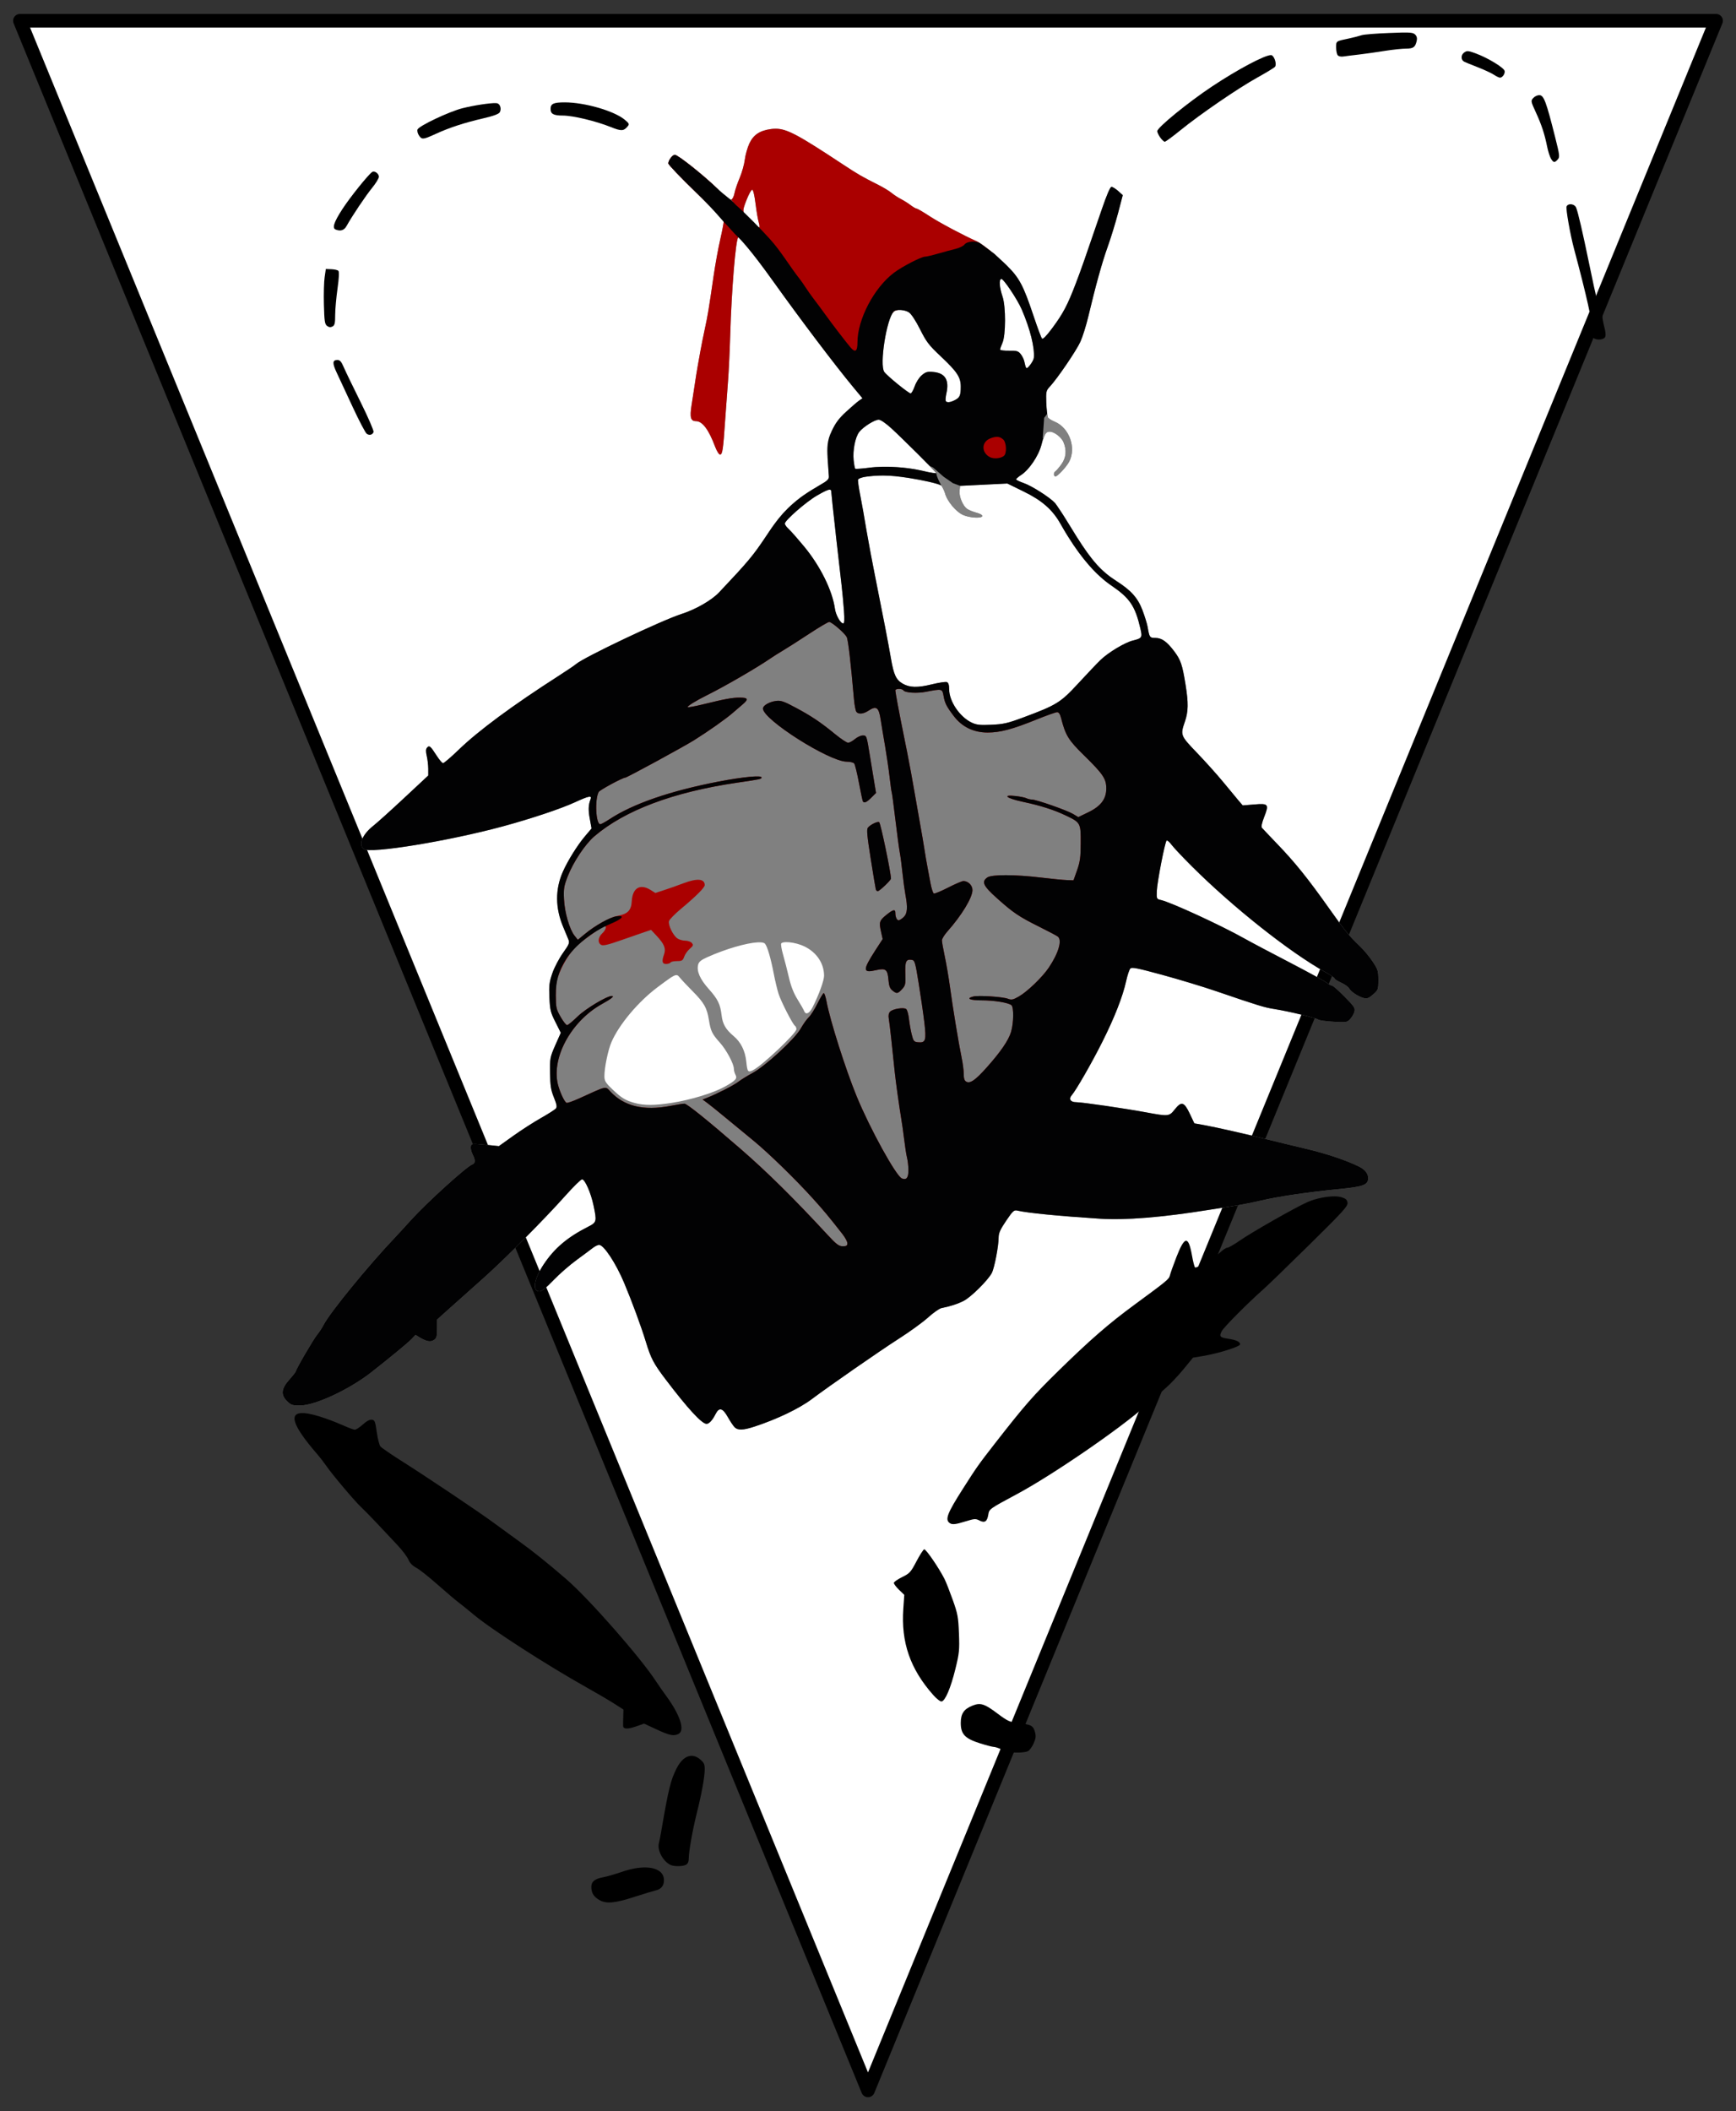 <?xml version="1.0" encoding="UTF-8" standalone="no"?>
<!-- Created with Inkscape (http://www.inkscape.org/) -->
<svg
   xmlns:dc="http://purl.org/dc/elements/1.1/"
   xmlns:cc="http://web.resource.org/cc/"
   xmlns:rdf="http://www.w3.org/1999/02/22-rdf-syntax-ns#"
   xmlns:svg="http://www.w3.org/2000/svg"
   xmlns="http://www.w3.org/2000/svg"
   xmlns:sodipodi="http://sodipodi.sourceforge.net/DTD/sodipodi-0.dtd"
   xmlns:inkscape="http://www.inkscape.org/namespaces/inkscape"
   id="svg2"
   sodipodi:version="0.32"
   inkscape:version="0.45.1"
   width="510"
   height="620"
   version="1.0"
   sodipodi:docbase="C:\Documents and Settings\Flanker\Desktop"
   sodipodi:docname="Untitled-1 copy.png.svg"
   inkscape:output_extension="org.inkscape.output.svg.inkscape">
  <rect width="100%" height="100%" fill="#333333" stroke="none"/>
  <defs
     id="defs5" />
  <sodipodi:namedview
     inkscape:window-height="1003"
     inkscape:window-width="1280"
     inkscape:pageshadow="2"
     inkscape:pageopacity="0.0"
     guidetolerance="10.0"
     gridtolerance="10.0"
     objecttolerance="10.0"
     borderopacity="1.0"
     bordercolor="#666666"
     pagecolor="#ffffff"
     id="base"
     inkscape:zoom="1.8407586"
     inkscape:cx="221.67353"
     inkscape:cy="398.50482"
     inkscape:window-x="-4"
     inkscape:window-y="-4"
     inkscape:current-layer="svg2"
     inkscape:showpageshadow="false"
     width="510px"
     height="620px" />
  <path
     style="color:#000000;fill:#ffffff;fill-opacity:1;fill-rule:evenodd;stroke:#000000;stroke-width:4;stroke-linecap:round;stroke-linejoin:round;marker:none;marker-start:none;marker-mid:none;marker-end:none;stroke-miterlimit:4;stroke-dasharray:none;stroke-dashoffset:0;stroke-opacity:1;visibility:visible;display:inline;overflow:visible;enable-background:accumulate"
     d="M 5.855,6.098 L 504.145,6.098 L 255,613.902 L 5.855,6.098 z "
     id="path2177"
     sodipodi:nodetypes="cccc" />
  <path
     style="fill:#000000"
     d="M 189.781 548.438 C 187.841 548.389 185.484 548.781 182.906 549.656 C 180.791 550.375 178.284 551.118 177.344 551.281 C 174.813 551.721 173.719 552.557 173.719 554.094 C 173.719 555.847 174.34 556.944 175.969 557.938 C 178.005 559.179 180.55 558.962 186.312 557.094 C 189.135 556.179 191.964 555.331 192.594 555.188 C 194.236 554.814 195.062 553.795 195.062 552.188 C 195.062 549.842 193.014 548.518 189.781 548.438 z "
     id="path3228" />
  <path
     style="fill:#000000"
     d="M 202.938 515.656 C 201.401 515.773 199.937 517.031 198.75 519.375 C 197.04 522.752 196.386 525.361 194.219 538.031 C 194.018 539.207 193.723 540.71 193.562 541.344 C 193.014 543.511 194.992 546.971 197.219 547.781 C 198.315 548.18 200.634 548.12 201.5 547.656 C 202.064 547.355 202.344 546.753 202.344 545.781 C 202.344 543.733 203.452 537.487 204.75 532.281 C 206.17 526.589 207.02 521.869 207.031 519.594 C 207.038 518.127 206.803 517.631 205.719 516.719 C 204.793 515.94 203.86 515.586 202.938 515.656 z "
     id="path3226" />
  <path
     style="fill:#000000"
     d="M 287.281 500.469 C 286.788 500.523 286.274 500.672 285.688 500.906 C 283.179 501.91 282.25 503.268 282.25 506 C 282.25 509.274 283.48 510.58 287.875 511.969 C 289.751 512.561 291.574 513.031 291.938 513.031 C 292.301 513.031 293.228 513.32 293.969 513.656 C 294.709 513.993 295.686 514.363 296.156 514.469 C 297.841 514.85 301.149 514.737 302 514.281 C 302.477 514.026 303.216 512.996 303.656 512 C 304.31 510.523 304.39 509.892 304.031 508.594 C 303.525 506.759 302.877 506.448 299 506 C 296.593 505.722 295.947 505.403 293.031 503.219 C 290.115 501.034 288.76 500.307 287.281 500.469 z "
     id="path3224" />
  <path
     style="fill:#000000"
     d="M 89.188 415 C 84.623 414.765 85.935 418.646 93.062 426.906 C 94.077 428.082 95.346 429.74 95.906 430.562 C 97.55 432.975 104.237 440.89 106.031 442.562 C 106.939 443.409 109.102 445.612 110.844 447.469 C 112.586 449.326 115.21 452.124 116.688 453.688 C 118.165 455.251 119.652 457.23 120 458.062 C 120.413 459.051 121.212 459.853 122.281 460.406 C 123.181 460.871 126.01 463.116 128.562 465.375 C 131.115 467.634 133.895 469.986 134.75 470.625 C 135.605 471.264 137.634 472.905 139.281 474.281 C 144.344 478.512 160.793 489.107 172.219 495.5 C 175.275 497.21 178.984 499.395 180.469 500.344 L 183.156 502.062 L 183.094 504.25 C 183.058 505.447 183.042 506.638 183.062 506.906 C 183.131 507.831 184.384 507.867 186.812 507.031 L 189.219 506.188 L 192.906 507.906 C 196.72 509.678 197.979 509.934 199.375 509.188 C 201.253 508.182 199.833 503.723 195.875 498.281 C 194.849 496.871 193.433 494.87 192.75 493.812 C 188.286 486.9 173.081 469.58 166.375 463.781 C 160.996 459.13 156.81 455.761 152.594 452.719 C 150.507 451.213 147.051 448.706 144.906 447.125 C 140.483 443.864 125.195 433.626 117.438 428.719 C 114.589 426.917 112.045 425.136 111.75 424.781 C 111.455 424.426 110.964 422.565 110.688 420.625 C 110.239 417.475 110.109 417.062 109.25 416.938 C 108.618 416.846 107.706 417.339 106.594 418.344 C 105.663 419.184 104.595 419.875 104.25 419.875 C 103.905 419.875 102.515 419.362 101.156 418.75 C 99.798 418.138 97.364 417.169 95.719 416.594 C 92.89 415.604 90.709 415.078 89.188 415 z "
     id="path3222" />
  <path
     style="fill:#000000"
     d="M 271.5 455 C 271.232 455.089 270.199 456.695 269.219 458.562 C 267.575 461.696 267.266 462.057 265.031 463.156 C 263.699 463.811 262.594 464.577 262.594 464.875 C 262.594 465.173 263.284 466.096 264.125 466.906 L 265.656 468.375 L 265.375 472.438 C 264.682 482.343 267.392 490.138 274.156 497.781 C 275.155 498.909 276.261 499.758 276.625 499.688 C 277.697 499.481 279.286 495.768 280.656 490.219 C 281.826 485.483 281.905 484.573 281.719 479.688 C 281.535 474.884 281.345 473.91 279.906 469.875 C 279.026 467.407 277.94 464.615 277.469 463.688 C 275.793 460.389 271.979 454.84 271.5 455 z "
     id="path3220" />
  <path
     style="fill:#000000"
     d="M 392.188 351.344 C 389.816 351.313 386.518 351.959 384.094 353.031 C 380.463 354.637 367.553 361.99 364.156 364.375 C 362.533 365.515 360.896 366.438 360.531 366.438 C 360.167 366.438 359.208 367.093 358.375 367.875 C 356.617 369.526 351.581 372.52 351.094 372.219 C 350.911 372.106 350.506 370.544 350.188 368.75 C 349.136 362.831 348.047 362.915 345.625 369.125 C 344.691 371.519 343.827 373.974 343.688 374.562 C 343.423 375.674 342.963 376.053 333.125 383.281 C 325.704 388.733 320.173 393.55 310.969 402.562 C 303.553 409.824 301.144 412.552 292.312 423.875 C 287.42 430.148 286.916 430.888 282.938 437.125 C 278.255 444.465 277.544 446.294 279.031 447.312 C 279.757 447.81 280.706 447.712 283.719 446.781 C 286.254 445.998 286.631 445.969 287.719 446.531 C 289.284 447.34 290.009 446.876 290.344 444.812 C 290.61 443.169 290.623 443.15 298.719 438.812 C 309.163 433.217 329.158 419.5 336.656 412.781 C 338.475 411.151 341.038 408.87 342.375 407.719 C 343.712 406.567 346.073 404.086 347.625 402.188 L 350.469 398.719 L 353.469 398.219 C 357.934 397.471 364.312 395.471 364.312 394.812 C 364.312 394.04 363.182 393.516 360.781 393.156 C 358.349 392.792 358.113 392.465 358.938 390.906 C 359.56 389.73 366.622 382.629 371.156 378.625 C 372.449 377.484 378.566 371.563 384.75 365.469 C 394.504 355.856 395.989 354.238 395.875 353.25 C 395.773 352.366 395.391 352.018 394.188 351.625 C 393.666 351.455 392.978 351.354 392.188 351.344 z "
     id="path3218" />
  <path
     style="fill:#808080"
     d="M 227.906,37.812 C 227.428,37.813 226.968,37.838 226.469,37.906 C 223.191,38.355 221.343,39.585 220.156,42.125 C 219.577,43.364 218.978,45.502 218.812,46.875 C 218.647,48.248 217.977,50.653 217.312,52.219 C 216.648,53.784 215.949,55.818 215.781,56.719 C 215.613,57.619 215.204,58.467 214.875,58.594 C 214.513,58.733 212.816,57.388 210.562,55.219 C 206.405,51.215 199.136,45.469 198.25,45.469 C 197.563,45.469 196.342,47.081 196.344,48 C 196.345,48.359 200.003,52.192 204.469,56.5 C 209.213,61.077 212.594,64.667 212.594,65.125 C 212.594,65.556 212.155,67.882 211.594,70.312 C 211.033,72.743 210.134,77.63 209.625,81.156 C 208.256,90.634 207.905,92.746 207.031,96.75 C 206.595,98.748 206.019,101.628 205.75,103.156 C 205.481,104.684 205.104,106.817 204.906,107.875 C 204.709,108.933 204.364,111.136 204.125,112.781 C 203.886,114.427 203.44,117.245 203.156,119.062 C 202.603,122.608 202.909,123.688 204.469,123.688 C 206.335,123.688 208.202,126.152 210.062,131.125 C 210.55,132.429 211.21,133.5 211.531,133.5 C 212.234,133.5 212.448,132.104 213.031,123.469 C 213.269,119.943 213.654,114.758 213.875,111.938 C 214.096,109.117 214.394,102.951 214.531,98.25 C 214.911,85.243 216.112,70.519 216.875,69.688 C 217.287,69.238 220.284,73.007 227.312,82.844 C 235.234,93.931 245.323,107.276 250.75,113.812 L 253.375,116.969 L 252.375,117.656 C 251.824,118.033 250.125,119.496 248.594,120.906 C 246.449,122.882 245.461,124.193 244.312,126.656 L 244.157,129.988 L 243.125,134.344 C 243.282,136.816 243.448,139.303 243.5,139.875 C 243.579,140.753 243.099,141.191 240.531,142.656 C 233.825,146.484 230.007,150.011 226,156.062 C 221.254,163.231 220.563,164.099 211.25,173.969 C 209.05,176.3 204.407,178.965 200.219,180.312 C 194.315,182.212 171.473,193.058 169.219,195.031 C 168.749,195.443 166.442,196.994 164.094,198.5 C 150.558,207.18 140.541,214.593 134.781,220.156 C 132.526,222.335 130.431,224.125 130.156,224.125 C 129.882,224.125 129.005,223.059 128.188,221.781 C 126.447,219.061 126.094,218.803 125.438,219.594 C 125.086,220.017 125.066,220.692 125.375,222.031 C 125.611,223.056 125.811,224.755 125.812,225.812 L 125.812,227.75 L 118.875,234.219 C 115.06,237.783 110.929,241.513 109.688,242.5 C 106.435,245.085 105.232,248.006 106.844,249.344 C 108.598,250.8 131.845,247.009 147.844,242.656 C 156.12,240.404 164.768,237.514 168.875,235.625 C 172.944,233.754 173.944,233.541 173.5,234.688 C 172.831,236.416 172.787,237.912 173.281,240.531 L 173.781,243.312 L 171.875,245.562 C 169.632,248.204 166.791,252.758 165.344,256.031 C 163.071,261.171 163.119,266.672 165.438,272.188 C 166.036,273.611 166.716,275.265 166.969,275.875 C 167.379,276.864 167.224,277.296 165.406,279.844 C 164.285,281.415 162.864,284.084 162.281,285.781 C 161.363,288.455 161.247,289.403 161.406,292.969 C 161.572,296.676 161.767,297.392 163.188,300.188 L 164.75,303.312 L 163.125,306.969 C 161.569,310.514 161.532,310.833 161.594,315.156 C 161.646,318.858 161.836,320.098 162.719,322.281 C 163.547,324.33 163.694,325.063 163.312,325.531 C 163.041,325.864 161.084,327.118 158.969,328.312 C 156.853,329.507 153.194,331.854 150.844,333.531 L 146.562,336.594 L 143.562,336.281 C 138.402,335.78 138.458,335.791 138.312,336.812 C 138.239,337.325 138.477,338.322 138.844,339.031 C 139.712,340.711 139.675,341.623 138.75,341.969 C 137.071,342.596 125.574,353 120.906,358.125 C 119.026,360.19 116.823,362.605 116,363.469 C 108.29,371.564 96.887,385.517 95.062,389.094 C 94.613,389.974 93.78,391.228 93.219,391.906 C 92.131,393.22 86.938,402.111 86.938,402.656 C 86.938,402.835 86.085,403.951 85.031,405.125 C 82.594,407.839 82.412,409.655 84.406,411.562 C 85.588,412.693 85.997,412.802 88.375,412.75 C 92.829,412.653 102.712,408.001 109.062,403.031 C 114.214,399 119.706,394.484 120.844,393.312 L 122.062,392.031 L 123.406,392.844 C 125.4,394.02 126.544,394.192 127.531,393.5 C 128.263,392.988 128.406,392.434 128.406,390.219 L 128.406,387.531 L 132.656,383.719 C 135.003,381.617 139.304,377.796 142.188,375.219 C 148.421,369.648 160.116,357.87 166.094,351.156 C 168.448,348.512 170.658,346.344 171,346.344 C 171.837,346.344 173.583,350.315 174.344,353.906 C 175.369,358.747 175.323,358.978 172.75,360.281 C 166.648,363.373 162.829,366.632 159.688,371.375 C 156.879,375.616 156.312,379.25 158.469,379.25 C 159.142,379.25 160.461,378.197 162.625,375.938 C 164.37,374.116 167.44,371.456 169.438,370 C 171.435,368.545 173.563,366.953 174.188,366.469 C 174.812,365.985 175.643,365.594 176,365.594 C 177.382,365.594 180.92,370.964 183.344,376.719 C 185.611,382.102 188.403,389.666 189.719,394 C 191.224,398.958 192.022,400.458 195.562,405.125 C 201.99,413.598 206.18,418.156 207.562,418.156 C 208.322,418.156 209.277,417.14 210.219,415.281 C 211.262,413.221 212.288,413.454 213.812,416.156 C 214.523,417.415 215.426,418.77 215.812,419.156 C 216.75,420.094 218.323,420.046 221.625,418.969 C 228.176,416.831 234.792,413.669 238.469,410.906 C 243.587,407.06 258.618,396.621 264,393.188 C 267.228,391.128 271.093,388.326 272.625,386.938 C 274.157,385.549 275.947,384.289 276.594,384.156 C 279.293,383.602 281.313,382.952 283.125,382.031 C 285.256,380.949 290.288,375.95 291.375,373.844 C 292.149,372.344 293.375,365.956 293.375,363.406 C 293.375,362.135 293.883,361.021 295.594,358.5 C 297.588,355.56 297.909,355.293 298.906,355.531 C 301.785,356.219 311.05,357.128 323.094,357.906 C 330.593,358.391 341.28,357.529 354.938,355.344 C 356.465,355.099 359.517,354.618 361.75,354.281 C 363.983,353.944 367.945,353.162 370.531,352.562 C 375.935,351.31 384.426,350.08 393.531,349.188 C 400.635,348.491 401.938,347.981 401.938,345.938 C 401.938,344.649 400.962,343.433 399.25,342.594 C 395.387,340.699 389.568,338.759 383.562,337.344 C 379.684,336.43 374.569,335.187 372.219,334.594 C 366.531,333.158 357.548,331.122 353.844,330.438 L 350.875,329.906 L 349.5,327 C 347.852,323.551 347.059,323.362 345.094,325.844 C 343.488,327.871 343.267,327.898 336.75,326.688 C 330.601,325.546 317.902,323.69 316.125,323.688 C 314.492,323.685 313.89,322.751 314.844,321.656 C 316.125,320.187 320.707,312.221 323.844,305.969 C 327.453,298.776 329.843,292.652 330.844,288.094 C 331.214,286.407 331.771,284.749 332.062,284.438 C 332.501,283.969 334.131,284.309 341.5,286.312 C 346.41,287.647 353.52,289.807 357.281,291.094 C 369.949,295.426 371.493,295.882 374.438,296.344 C 378.562,296.99 386.67,298.95 387.281,299.438 C 387.562,299.662 389.563,299.936 391.75,300.062 C 395.531,300.281 395.772,300.242 396.656,299.281 C 397.168,298.725 397.744,297.746 397.906,297.094 C 398.169,296.036 397.84,295.567 395.031,292.719 C 393.3,290.963 391.668,289.502 391.406,289.5 C 391.144,289.498 390.444,289.128 389.844,288.656 C 389.244,288.184 384.367,285.506 379,282.719 C 373.633,279.932 367.592,276.751 365.594,275.625 C 358.776,271.785 343.96,264.955 341.031,264.312 C 339.785,264.039 339.764,263.947 339.844,261.688 C 339.935,259.117 342.212,247.367 342.719,246.875 C 342.895,246.704 343.552,247.24 344.156,248.062 C 344.761,248.885 347.467,251.761 350.188,254.469 C 362.248,266.472 378.764,279.565 389.219,285.406 C 390.805,286.293 392.094,287.171 392.094,287.375 C 392.094,287.579 392.962,288.135 394,288.594 C 395.038,289.053 396.092,289.81 396.344,290.281 C 396.879,291.281 399.11,292.724 400.719,293.125 C 401.604,293.346 402.155,293.134 403.375,292.062 C 404.869,290.751 404.938,290.609 404.938,287.812 C 404.938,285.148 404.801,284.698 403.25,282.375 C 402.322,280.985 400.73,279.065 399.719,278.094 C 396.28,274.792 395.218,273.498 390.375,266.656 C 384.25,258.004 380.411,253.233 375.219,247.844 C 372.954,245.493 370.933,243.35 370.719,243.094 C 370.474,242.802 370.723,241.634 371.375,239.969 C 372.863,236.171 372.655,235.903 368.5,236.25 L 365.094,236.531 L 363.875,235.125 C 363.213,234.353 361.183,231.889 359.344,229.656 C 357.505,227.423 354.034,223.572 351.625,221.062 C 346.77,216.007 346.729,215.904 348.094,211.938 C 349.118,208.959 349.156,206.441 348.281,201.031 C 347.339,195.206 346.881,193.82 344.969,191.281 C 342.803,188.407 341.304,187.344 339.406,187.344 C 337.785,187.344 337.675,187.223 337.156,184.156 C 336.997,183.216 336.309,180.984 335.625,179.188 C 334.251,175.576 332.304,173.398 327.969,170.625 C 323.006,167.451 320.075,163.951 314.25,154.312 C 312.378,151.215 310.418,148.237 309.906,147.688 C 308.354,146.019 302.99,142.609 300.688,141.844 C 299.495,141.448 298.5,140.966 298.5,140.781 C 298.5,140.596 299.247,139.977 300.156,139.375 C 302.288,137.965 304.986,133.91 305.938,130.688 C 306.906,127.407 307.178,126.919 308.156,126.781 C 309.443,126.6 311.765,128.267 312.438,129.875 C 313.436,132.264 313.206,134.44 311.781,136.406 C 311.092,137.358 310.313,138.251 310.062,138.406 C 309.454,138.782 309.477,139.906 310.094,139.906 C 310.674,139.906 313.239,137.176 314.062,135.656 C 316.278,131.567 314.146,125.609 309.844,123.844 C 308.776,123.406 307.827,122.759 307.719,122.406 C 307.61,122.054 307.441,120.173 307.375,118.25 C 307.262,114.979 307.351,114.689 308.406,113.562 C 310.616,111.202 316.261,102.897 317.406,100.344 C 318.047,98.916 319.076,95.662 319.688,93.094 C 321.933,83.665 323.778,77.045 325.406,72.5 C 326.324,69.939 327.702,65.462 328.469,62.562 L 329.844,57.312 L 328.5,56.094 C 327.751,55.425 326.855,54.875 326.531,54.875 C 326.154,54.875 325.149,57.201 323.719,61.375 C 318.464,76.707 317.737,78.812 316.031,83.281 C 313.608,89.629 312.298,92.086 309.188,96.281 C 307.467,98.602 306.398,99.71 306.125,99.438 C 305.895,99.207 304.789,96.226 303.656,92.844 C 300.642,83.84 299.489,81.668 295.844,78.031 C 292.756,74.95 288.463,71.514 286.781,70.781 C 283.275,69.254 276.009,65.396 273.156,63.531 C 271.268,62.297 269.547,61.281 269.312,61.281 C 269.078,61.281 268.29,60.834 267.562,60.281 C 266.835,59.728 265.573,58.921 264.75,58.5 C 263.927,58.079 262.663,57.267 261.969,56.688 C 261.275,56.108 259.547,55.059 258.125,54.344 C 253.121,51.826 252.067,51.209 247.625,48.281 C 234.74,39.789 231.252,37.808 227.906,37.812 z M 220.969,55.719 C 221.273,55.719 221.65,57.306 221.969,59.875 C 222.253,62.167 222.687,64.622 222.906,65.312 C 223.567,67.39 222.677,67.504 220.875,65.562 C 217.929,62.389 217.92,62.312 219.281,58.812 C 219.942,57.114 220.697,55.719 220.969,55.719 z M 294.125,81.906 C 294.721,81.695 298.899,87.931 300.188,90.938 C 302.648,96.677 303.989,102.002 303.719,105.094 C 303.678,105.564 303.162,106.514 302.594,107.219 C 301.505,108.57 301.432,108.511 300.906,106.094 C 300.772,105.477 300.297,104.527 299.844,103.969 C 299.13,103.089 298.659,102.959 296.406,103 C 294.976,103.026 293.812,102.866 293.812,102.656 C 293.812,102.446 294.116,101.561 294.5,100.688 C 295.498,98.413 295.514,90.04 294.531,87.125 C 293.608,84.387 293.447,82.146 294.125,81.906 z M 263.969,91.031 C 264.985,90.977 266.243,91.234 267.031,91.75 C 267.706,92.192 269.02,94.174 270.281,96.688 C 272.136,100.383 272.833,101.329 276.344,104.625 C 281.155,109.142 282.247,110.79 282.25,113.5 C 282.253,116.102 281.991,116.745 280.531,117.5 C 279.187,118.195 278.166,118.302 277.844,117.781 C 277.727,117.592 277.796,116.576 278.031,115.531 C 278.911,111.623 277.699,109.581 274.25,109.25 C 272.485,109.08 271.985,109.201 270.812,110.188 C 270.03,110.846 269.148,112.23 268.719,113.438 C 268.308,114.595 267.77,115.538 267.531,115.531 C 266.902,115.515 260.594,110.38 259.781,109.219 C 258.322,107.132 260.445,93.617 262.562,91.5 C 262.827,91.236 263.359,91.064 263.969,91.031 z M 258.156,123.25 C 258.693,123.25 260.228,124.302 261.781,125.719 C 265.038,128.689 275,138.604 275,138.875 C 275,139.16 274.227,139.032 271.375,138.344 C 266.428,137.149 259.842,136.743 255.469,137.344 C 253.266,137.646 251.374,137.78 251.25,137.656 C 251.126,137.533 250.912,136.422 250.781,135.156 C 250.483,132.267 251.252,128.351 252.438,126.844 C 253.615,125.347 256.965,123.25 258.156,123.25 z M 259.469,139.656 C 260.661,139.659 261.856,139.727 263,139.844 C 267.672,140.319 274.967,141.763 276.344,142.5 C 276.777,142.732 277.361,143.795 277.625,144.844 C 278.21,147.165 280.908,150.394 283.031,151.281 C 284.976,152.094 288.32,152.28 288.562,151.594 C 288.67,151.291 288.009,150.882 286.938,150.594 C 285.945,150.326 284.704,149.839 284.188,149.5 C 282.906,148.661 281.737,145.931 281.906,144.156 L 282.062,142.688 L 289,142.344 L 295.938,142 L 300.781,144.375 C 306.11,146.976 309.218,149.703 311.531,153.812 C 316.37,162.408 321.351,168.464 326.5,171.969 C 331.937,175.67 333.484,177.971 335.031,184.625 C 335.644,187.26 335.527,187.446 332.875,188.094 C 330.472,188.681 325.586,191.606 323.281,193.844 C 322.225,194.87 319.293,197.962 316.75,200.719 C 311.555,206.352 310.417,207.054 300.562,210.719 C 296.008,212.413 294.766,212.686 291.25,212.844 C 287.894,212.994 286.882,212.887 285.469,212.219 C 281.958,210.557 278.844,205.968 278.844,202.438 C 278.844,201.143 278.628,200.494 278.156,200.312 C 277.785,200.17 275.775,200.48 273.656,201 C 269.57,202.002 267.191,201.947 265.156,200.75 C 263.24,199.622 262.567,198.16 261.75,193.438 C 260.963,188.885 259.658,182.063 256.781,167.688 C 255.958,163.574 254.895,157.915 254.438,155.094 C 253.98,152.273 253.231,148.002 252.75,145.594 C 252.269,143.185 251.961,141.028 252.094,140.812 C 252.521,140.12 255.893,139.647 259.469,139.656 z M 243.781,143.812 C 244.113,143.838 244.219,144.075 244.219,144.5 C 244.219,144.911 244.812,150.466 245.531,156.812 C 246.251,163.159 247.024,169.971 247.25,171.969 C 247.476,173.967 247.791,177.287 247.938,179.344 C 248.12,181.901 248.066,183.094 247.75,183.094 C 246.925,183.094 245.554,180.674 245.281,178.75 C 244.511,173.323 240.895,166.091 236.156,160.406 C 234.313,158.195 232.309,155.914 231.688,155.344 C 231.066,154.774 230.563,154.07 230.562,153.781 C 230.562,152.847 236.792,147.402 239.969,145.562 C 242.085,144.337 243.228,143.771 243.781,143.812 z M 230.906,276.688 C 232.109,276.664 233.846,276.97 235.344,277.531 C 239.468,279.078 242.098,282.592 242.094,286.562 C 242.092,287.985 240.522,292.279 238.719,295.812 C 237.759,297.695 236.704,298.148 236.219,296.875 C 236.062,296.464 235.207,294.96 234.312,293.531 C 233.206,291.764 232.386,289.719 231.781,287.125 C 231.293,285.028 230.522,282.001 230.062,280.406 C 229.603,278.812 229.359,277.321 229.5,277.094 C 229.66,276.835 230.185,276.702 230.906,276.688 z M 222.594,276.75 C 223.663,276.696 224.427,276.801 224.719,277.125 C 225.428,277.913 226.451,281.44 227.344,286.094 C 227.727,288.092 228.348,290.668 228.719,291.844 C 229.434,294.111 232.895,300.869 233.562,301.281 C 233.78,301.416 233.969,301.847 233.969,302.25 C 233.969,303.415 224.029,312.821 221.281,314.25 C 219.727,315.058 219.56,314.841 219.25,311.844 C 218.912,308.579 217.669,306.075 215.5,304.25 C 213.202,302.317 212.299,300.759 212,298.219 C 211.608,294.882 210.908,293.459 208.156,290.375 C 205.619,287.532 204.621,285.195 205.094,283.312 C 205.311,282.448 205.957,281.927 207.812,281.094 C 213.279,278.639 219.384,276.912 222.594,276.75 z M 198.594,286.375 C 199.053,286.32 199.308,286.583 199.656,287.031 C 200.071,287.565 201.773,289.383 203.438,291.062 C 206.881,294.536 207.682,295.938 208.281,299.656 C 208.789,302.807 209.202,303.65 211.5,306.219 C 213.419,308.364 215.594,312.435 215.594,313.875 C 215.594,314.375 215.811,315.155 216.062,315.625 C 216.672,316.763 216.151,317.338 212.875,319.156 C 209.573,320.989 203.002,322.989 197.438,323.875 C 192.48,324.664 189.236,324.686 186.531,323.938 C 183.752,323.168 182.611,322.494 179.938,319.938 C 177.856,317.948 177.563,317.43 177.562,316 C 177.562,313.562 178.628,308.373 179.625,306.062 C 181.856,300.891 187.507,294.166 193.156,289.938 C 196.497,287.437 197.828,286.466 198.594,286.375 z "
     id="path3216"
     sodipodi:nodetypes="csssssssssssssssssssssssssscccscccsssssssssssscccssssscccsssssscccsssscccsssssssssssscccscccssssssssssssssssssssssssssssssssssssscccssssssssssssssssssssssssssssssssssssscccsssssssssssssssssssssssssssscccsssssssssssssssccssssccsssssssssccsssssssssssssccsssssssccssssssscccccssssssssssssssssssccssssssssssccssssssssccssssssssssssccsssssssssssssc" />
  <path
     style="fill:#000000"
     d="M 99.125 105.719 C 97.619 105.719 97.591 106.679 99 109.625 C 99.714 111.118 101.798 115.629 103.656 119.625 C 105.515 123.621 107.347 127.097 107.719 127.375 C 108.494 127.954 109.419 127.737 109.75 126.875 C 109.875 126.55 108.195 122.646 106 118.219 C 103.805 113.792 101.558 109.161 101.031 107.938 C 100.28 106.19 99.887 105.719 99.125 105.719 z "
     id="path3196" />
  <path
     style="fill:#000000"
     d="M 461.156 60 C 460.727 60.057 460.368 60.266 460.219 60.656 C 459.967 61.312 461.292 68.864 462.406 73.031 C 466.133 86.968 467.892 94.837 467.812 97.375 C 467.783 98.311 467.984 99.186 468.281 99.375 C 469.207 99.963 471.121 99.764 471.531 99.031 C 471.784 98.579 471.717 97.558 471.344 96.156 C 471.024 94.956 470.753 93.474 470.75 92.875 C 470.747 92.276 470.548 91.611 470.312 91.375 C 469.731 90.793 468.991 87.79 466.938 77.812 C 464.924 68.029 463.594 62.334 463.031 60.969 C 462.74 60.262 461.871 59.906 461.156 60 z "
     id="path3194" />
  <path
     style="fill:#000000"
     d="M 95.719 79 L 95.375 81.375 C 95.175 82.668 95.074 86.267 95.156 89.406 C 95.286 94.369 95.404 95.214 96.094 95.719 C 96.659 96.132 97.121 96.178 97.688 95.875 C 98.346 95.523 98.469 94.92 98.469 92.469 C 98.469 90.84 98.79 87.377 99.156 84.75 C 99.595 81.603 99.685 79.81 99.406 79.531 C 99.174 79.299 98.234 79.091 97.344 79.062 L 95.719 79 z "
     id="path3192" />
  <path
     style="fill:#000000"
     d="M 109.625 50.406 C 109.525 50.424 109.428 50.443 109.344 50.5 C 108.155 51.314 102.766 58.03 100.562 61.438 C 98.1 65.245 97.532 66.978 98.594 67.406 C 100.04 67.99 101.108 67.646 101.812 66.375 C 103.438 63.441 107.431 57.491 109.312 55.188 C 110.414 53.839 111.312 52.371 111.312 51.906 C 111.312 51.092 110.323 50.285 109.625 50.406 z "
     id="path3190" />
  <path
     style="fill:#000000"
     d="M 452.188 27.938 C 451.662 27.938 450.863 28.311 450.438 28.781 C 449.685 29.612 449.709 29.753 451.188 32.969 C 452.893 36.68 453.769 39.351 454.531 43.125 C 454.816 44.535 455.332 46.096 455.656 46.625 C 456.368 47.787 456.718 47.846 457.625 46.844 C 458.267 46.135 458.217 45.642 456.875 40.312 C 454.209 29.723 453.542 27.938 452.188 27.938 z "
     id="path3188" />
  <path
     style="fill:#000000"
     d="M 373.375 16.188 C 371.559 16.163 363.569 20.4 356 25.438 C 348.953 30.128 339.969 37.462 339.969 38.531 C 339.969 38.864 340.358 39.692 340.844 40.375 C 341.33 41.058 341.936 41.625 342.188 41.625 C 342.439 41.625 344.49 40.12 346.75 38.281 C 352.517 33.589 363.72 25.913 369.375 22.781 C 372.001 21.327 374.331 19.904 374.562 19.625 C 375.109 18.966 374.526 16.799 373.656 16.25 C 373.592 16.21 373.496 16.189 373.375 16.188 z "
     id="path3186" />
  <path
     style="fill:#000000"
     d="M 145.656 30.281 C 143.979 30.225 139.304 30.92 135.875 31.781 C 131.958 32.765 123.063 36.971 122.656 38.031 C 122.506 38.422 122.699 39.195 123.062 39.75 C 123.922 41.062 124.278 41.032 128.031 39.312 C 132.074 37.461 136.437 36.04 142 34.75 C 145.084 34.035 146.558 33.472 146.844 32.938 C 147.331 32.027 146.991 30.683 146.188 30.375 C 146.082 30.335 145.896 30.289 145.656 30.281 z "
     id="path3184" />
  <path
     style="fill:#000000"
     d="M 165.906 30.062 C 162.591 30.062 161.75 30.469 161.75 32 C 161.75 33.461 162.599 33.933 165.344 33.938 C 168.327 33.942 175.044 35.547 179.438 37.312 C 182.545 38.561 183.221 38.522 184.406 37.094 C 184.934 36.458 184.84 36.248 183.531 35.156 C 180.442 32.577 171.791 30.062 165.906 30.062 z "
     id="path3182" />
  <path
     style="fill:#000000"
     d="M 431.031 15.031 C 430.721 15.063 430.471 15.186 430.156 15.406 C 429.127 16.127 429.136 17.598 430.156 18.125 C 430.509 18.307 432.338 19.055 434.219 19.781 C 436.099 20.508 438.201 21.503 438.906 21.969 C 439.611 22.434 440.391 22.811 440.656 22.812 C 441.387 22.817 442.191 21.669 442.031 20.844 C 441.849 19.906 437.273 17.096 433.781 15.781 C 432.248 15.204 431.548 14.979 431.031 15.031 z "
     id="path3180" />
  <path
     style="fill:#000000"
     d="M 411.812 9.562 C 410.866 9.578 409.683 9.632 408.156 9.688 C 404.386 9.823 400.705 10.111 400 10.344 C 399.295 10.577 397.668 11.009 396.375 11.281 C 392.371 12.123 392.531 12.016 392.531 14 C 392.531 14.995 392.762 16.012 393.031 16.281 C 393.301 16.551 394.013 16.695 394.625 16.594 C 395.237 16.493 397.377 16.235 399.375 16 C 401.373 15.765 404.829 15.258 407.062 14.906 C 409.296 14.554 412.006 14.285 413.094 14.281 C 415.203 14.273 415.754 13.88 416.188 12.062 C 416.376 11.27 416.257 10.663 415.75 10.156 C 415.261 9.667 414.652 9.515 411.812 9.562 z "
     id="path2167" />
  <path
     style="fill:#aa0000"
     d="M 227.906 37.812 C 227.428 37.813 226.968 37.838 226.469 37.906 C 223.191 38.355 221.343 39.585 220.156 42.125 C 219.577 43.364 218.978 45.502 218.812 46.875 C 218.647 48.248 217.977 50.653 217.312 52.219 C 216.648 53.784 215.949 55.818 215.781 56.719 C 215.613 57.619 215.204 58.467 214.875 58.594 C 214.844 58.605 214.799 58.572 214.75 58.562 L 215.344 59.312 C 215.244 59.409 215.155 59.482 215.062 59.5 C 214.684 59.573 213.005 58.343 210.781 56.406 L 211.125 55.75 C 210.931 55.568 210.766 55.414 210.562 55.219 C 206.405 51.215 199.136 45.469 198.25 45.469 C 197.563 45.469 196.342 47.081 196.344 48 C 196.345 48.359 200.003 52.192 204.469 56.5 C 206.019 57.996 207.342 59.321 208.531 60.531 L 209 59.625 C 210.01 60.613 211.031 61.625 211.469 62.094 C 212.711 63.427 213.259 64.034 213.312 65.125 L 212.531 64.969 C 212.555 65.018 212.594 65.098 212.594 65.125 C 212.594 65.556 212.155 67.882 211.594 70.312 C 211.033 72.743 210.134 77.63 209.625 81.156 C 208.256 90.634 207.905 92.746 207.031 96.75 C 206.595 98.748 206.019 101.628 205.75 103.156 C 205.481 104.684 205.104 106.817 204.906 107.875 C 204.709 108.933 204.364 111.136 204.125 112.781 C 203.886 114.427 203.44 117.245 203.156 119.062 C 202.603 122.608 202.909 123.688 204.469 123.688 C 206.335 123.688 208.202 126.152 210.062 131.125 C 210.55 132.429 211.21 133.5 211.531 133.5 C 212.234 133.5 212.448 132.104 213.031 123.469 C 213.269 119.943 213.654 114.758 213.875 111.938 C 214.096 109.117 214.394 102.951 214.531 98.25 C 214.911 85.243 216.112 70.519 216.875 69.688 C 216.883 69.679 216.897 69.693 216.906 69.688 L 216.812 68.594 C 216.928 68.554 217.03 68.531 217.125 68.531 C 217.809 68.531 221.453 73.209 228.188 82.656 C 234.094 90.942 234.757 91.802 243.125 102.719 C 246.639 107.303 250.531 112.241 251.781 113.688 C 253.031 115.134 254.063 116.614 254.062 116.969 C 254.062 117.323 252.945 118.359 251.594 119.281 C 245.101 123.71 242.85 129.528 244.25 138.156 C 244.774 141.388 244.622 141.623 241.25 143.344 C 238.576 144.708 236.557 146.132 238 145.625 C 238.448 145.468 239.855 144.69 241.156 143.906 C 242.457 143.123 243.682 142.469 243.844 142.469 C 244.666 142.469 245.023 144.261 245.875 152.094 C 246.386 156.795 247.275 164.723 247.844 169.719 C 249.342 182.869 249.353 184.375 247.844 184.375 C 246.791 184.375 244.717 181.024 244.438 178.875 C 243.589 172.36 239.124 164.353 232.562 157.562 C 230.067 154.98 229.622 154.321 229.844 153.438 C 229.989 152.858 231.615 150.992 233.438 149.281 C 235.297 147.535 235.991 146.693 235.031 147.375 C 231.799 149.673 229.649 152.125 225.938 157.656 C 223.892 160.705 220.869 164.636 219.219 166.406 C 217.569 168.176 214.888 171.111 213.281 172.938 C 209.913 176.765 206.58 178.946 201.062 180.875 C 193.942 183.365 172.473 193.436 170.281 195.312 C 169.928 195.615 166.168 198.092 161.938 200.844 C 149.493 208.938 140.44 215.783 134.781 221.344 C 132.541 223.545 130.757 224.969 130.219 224.969 C 129.624 224.969 128.866 224.277 127.938 222.844 C 127.176 221.668 126.482 220.688 126.406 220.688 C 126.331 220.688 126.367 222.381 126.5 224.438 L 126.75 228.188 L 118.5 235.656 C 106.722 246.328 106.933 246.099 107.094 247.5 L 107.25 248.688 L 111.094 248.625 C 114.74 248.551 126.971 246.669 133.062 245.25 C 134.609 244.89 138.153 244.121 140.938 243.531 C 146.16 242.426 159.128 238.612 163.938 236.781 C 165.438 236.21 168.175 235.052 170.031 234.188 C 172.932 232.837 173.483 232.702 174 233.219 C 174.497 233.716 174.518 234.158 174.094 235.844 C 173.702 237.398 173.689 238.382 174.062 240 C 174.778 243.101 174.67 243.94 173.438 245.094 C 171.529 246.88 169.537 249.9 167.344 254.281 C 164.83 259.303 164.224 262.091 164.75 266.281 C 165.115 269.192 166.994 274.732 167.781 275.219 C 168.621 275.738 168.073 277.705 166.5 279.812 C 161.655 286.302 160.834 293.178 164.094 300.125 L 165.656 303.5 L 164.406 306.438 C 163.707 308.056 162.888 310.14 162.594 311.062 C 161.833 313.445 162.313 318.671 163.625 322.156 C 164.213 323.72 164.597 325.259 164.469 325.594 C 164.34 325.929 162.366 327.272 160.094 328.562 C 157.822 329.853 154.034 332.266 151.688 333.938 C 149.341 335.609 147.037 337.068 146.562 337.188 C 146.088 337.307 144.309 337.236 142.594 337.031 C 140.879 336.826 139.388 336.827 139.281 337 C 139.174 337.173 139.418 338.136 139.844 339.156 C 140.752 341.333 140.641 342.368 139.438 342.75 C 137.938 343.226 127.099 352.825 122.406 357.844 C 115.27 365.476 115.147 365.608 110.688 370.656 C 104.302 377.884 98.232 385.452 96.438 388.406 C 96.027 389.082 94.914 390.826 93.938 392.281 C 92.961 393.736 91.041 396.922 89.688 399.375 C 88.334 401.828 86.496 404.687 85.594 405.719 C 84.654 406.794 83.938 408.028 83.938 408.625 C 83.938 410.151 86.153 412.156 87.812 412.156 C 91.149 412.156 101.13 407.652 106.375 403.781 C 107.933 402.632 109.912 401.185 110.781 400.562 C 111.65 399.94 114.56 397.55 117.25 395.25 L 122.156 391.062 L 124.25 392.25 C 126.959 393.762 127.531 393.337 127.531 389.938 C 127.531 387.1 127.671 386.915 132.031 383.219 C 133.677 381.824 135.506 380.166 136.094 379.531 C 136.681 378.897 139.359 376.44 142.062 374.062 C 148.17 368.691 163.075 353.751 167.031 349.031 C 170.836 344.492 171.519 344.386 173.312 348.219 C 174.015 349.72 174.912 352.464 175.281 354.312 C 175.651 356.161 176.094 357.829 176.281 358.031 C 176.469 358.234 177.541 358.099 178.688 357.719 C 179.83 357.339 182.211 356.894 183.969 356.719 C 186.772 356.439 187.2 356.29 187.312 355.5 C 187.428 354.69 187.162 354.557 184.812 354.344 C 181.234 354.019 177.938 352.332 176.062 349.875 C 175.244 348.803 174.562 347.711 174.562 347.438 C 174.562 347.164 174.088 346.297 173.5 345.5 C 172.912 344.703 172.438 343.852 172.438 343.594 C 172.438 343.335 173.407 341.963 174.594 340.562 C 175.78 339.162 178.423 335.628 180.469 332.719 C 182.514 329.809 184.61 326.929 185.125 326.312 L 186.062 325.188 L 188.312 326.469 C 190.664 327.774 198.585 333.366 204.906 338.188 C 209.258 341.507 212.672 344.457 221.938 352.969 C 225.78 356.499 229.081 359.457 229.281 359.531 C 229.481 359.606 231.473 361.671 233.719 364.125 C 237.366 368.11 237.818 368.758 237.812 370.188 C 237.805 372.029 237.548 372.536 236.25 373.219 C 235.187 373.778 234.018 373.407 232.188 371.938 C 231.148 371.103 230.907 371.057 229.625 371.562 C 228.846 371.87 228.05 372.257 227.875 372.406 C 227.7 372.556 227.983 373.819 228.5 375.219 C 229.233 377.204 229.424 378.644 229.406 381.812 C 229.38 386.433 228.808 388.792 226.5 393.375 C 223.03 400.266 214.909 405.38 212.719 402.062 C 212.143 401.191 212.272 400.933 214.906 398.062 C 218.438 394.214 220.359 390.721 221.5 386.094 C 222.471 382.157 222.853 375.697 222.156 375 C 221.865 374.709 220.706 374.92 218.562 375.688 C 215.782 376.683 214.7 376.822 210.031 376.844 C 205.454 376.865 204.358 376.755 202.344 375.938 C 197.589 374.008 194.187 370.597 191.125 364.719 L 189.688 361.938 L 187.438 362.031 C 186.21 362.083 184.398 362.414 183.406 362.75 C 182.414 363.086 180.78 363.576 179.781 363.844 C 178.657 364.145 177.969 364.568 177.969 364.969 C 177.969 365.325 178.76 366.776 179.719 368.188 C 182.678 372.546 186.209 380.738 189.688 391.312 C 190.976 395.23 192.304 398.959 192.656 399.625 C 194.243 402.627 204.64 415.478 206.438 416.656 C 207.593 417.413 207.626 417.408 208.281 416.562 C 208.651 416.085 209.287 415.075 209.688 414.344 C 210.178 413.449 210.745 413.027 211.406 413.031 C 212.834 413.041 213.206 413.386 214.938 416.344 C 216.779 419.49 216.925 419.527 222.094 417.906 C 228.965 415.751 234.492 412.725 244 405.938 C 253.716 399.002 256.484 397.093 264.969 391.5 C 268.025 389.486 271.557 386.873 272.844 385.688 C 274.397 384.256 275.686 383.448 276.688 383.281 C 281.48 382.484 284.941 380.538 288.25 376.719 C 290.894 373.667 291.547 371.848 292.25 365.812 C 292.789 361.18 292.84 361.057 295.094 357.75 C 297.632 354.027 296.997 354.254 301.938 355.312 C 302.995 355.539 305.198 355.738 306.844 355.75 C 308.489 355.762 312.319 356.068 315.375 356.438 C 322.667 357.32 333.563 357.316 340.812 356.438 C 348.885 355.459 363.121 353.301 366.562 352.531 C 377.347 350.121 382.396 349.321 392.531 348.438 C 399.311 347.846 401.094 347.311 401.094 345.781 C 401.094 344.566 399.479 343.425 396.25 342.344 C 395.122 341.966 393.394 341.224 392.406 340.719 C 390.407 339.695 390.573 339.75 380.031 337.375 C 375.866 336.437 370.51 335.11 368.094 334.438 C 365.677 333.765 361.383 332.783 358.562 332.25 C 349.745 330.585 350.342 330.854 348.875 327.719 C 348.167 326.205 347.462 324.969 347.312 324.969 C 347.163 324.969 346.328 325.747 345.469 326.688 C 344.431 327.822 343.532 328.406 342.812 328.406 C 342.216 328.406 337.841 327.743 333.062 326.938 C 328.284 326.132 322.096 325.194 319.344 324.844 C 316.591 324.494 314.151 324.089 313.906 323.938 C 313.084 323.429 313.441 322.528 316.469 317.656 C 322.48 307.983 328.176 295.624 329.906 288.438 C 330.964 284.044 330.971 283.984 331.875 283.5 C 332.506 283.163 333.912 283.391 337.719 284.406 C 347.528 287.023 355.914 289.566 362.75 292.031 C 366.562 293.406 370.738 294.746 372.031 295 C 379.132 296.397 385.151 297.76 387.469 298.5 C 388.925 298.965 391.285 299.344 392.781 299.344 C 395.18 299.344 395.554 299.222 396.344 298.219 C 396.831 297.599 397.25 296.862 397.25 296.594 C 397.25 295.916 391.828 290.748 389.75 289.438 C 388.81 288.845 384.404 286.462 379.938 284.156 C 375.471 281.85 369.608 278.737 366.938 277.219 C 359.022 272.72 343.99 265.809 340.281 264.969 C 339.625 264.82 338.962 264.389 338.812 264 C 338.501 263.188 339.604 256.017 340.969 250.125 C 342.193 244.84 342.802 244.678 345.844 248.781 C 347.033 250.385 348.757 252.377 349.656 253.188 C 350.555 253.998 353.414 256.573 356 258.938 C 368.68 270.534 380.723 279.75 390.062 284.969 C 391.649 285.855 392.969 286.735 392.969 286.906 C 392.969 287.078 393.657 287.536 394.5 287.938 C 395.343 288.339 396.498 289.235 397.062 289.906 C 398.052 291.083 400.488 292.5 401.5 292.5 C 401.769 292.5 402.454 292.014 403.031 291.438 C 403.925 290.544 404.062 289.999 404.062 287.688 C 404.062 285.163 403.948 284.781 402.156 282.219 C 401.097 280.704 399.646 279.059 398.938 278.562 C 397.286 277.406 394.529 273.934 389.531 266.781 C 384.123 259.04 379.981 253.951 374.5 248.25 C 369.554 243.106 369.338 242.638 370.531 239.781 C 371.697 236.992 371.545 236.777 368.375 237.031 C 364.632 237.332 364.133 237.156 362.469 234.844 C 360.547 232.173 350.801 220.936 348.344 218.562 C 346.074 216.37 345.942 215.648 347.219 211.938 C 348.242 208.964 348.305 206.452 347.438 201.031 C 346.471 194.995 345.753 193.243 343.219 190.562 C 341.239 188.469 340.806 188.219 339.281 188.219 C 338.338 188.219 337.339 187.995 337.062 187.719 C 336.677 187.333 336.394 187.367 335.812 187.875 C 335.396 188.239 334.277 188.676 333.344 188.844 C 329.482 189.538 325.024 192.858 319.062 199.5 C 316.432 202.431 313.352 205.512 312.219 206.344 C 311.053 207.2 307.024 209.079 302.938 210.688 C 296.371 213.272 295.383 213.556 291.844 213.75 C 286.769 214.028 284.301 213.254 281.906 210.656 C 279.621 208.177 278 204.897 278 202.75 C 278 201.802 277.804 201.031 277.562 201.031 C 277.321 201.031 275.557 201.445 273.656 201.938 C 269.987 202.889 267.338 202.801 265.125 201.656 C 263.42 200.775 261.824 198.625 261.531 196.844 C 261.233 195.027 261.125 194.551 258.5 180.938 C 257.435 175.413 256.089 168.501 255.5 165.562 C 254.91 162.624 253.969 157.44 253.406 154.031 C 252.844 150.623 252.085 146.397 251.719 144.656 C 251.352 142.916 251.145 141.148 251.281 140.719 C 251.682 139.456 254.647 138.89 260.469 138.938 C 264.325 138.969 266.751 139.215 269.219 139.844 C 274.651 141.229 276.719 141.421 276.719 140.594 C 276.719 140.102 276.303 139.911 275.312 139.906 C 274.549 139.903 272.435 139.519 270.625 139.062 C 265.895 137.87 258.445 137.546 254.688 138.344 C 252.854 138.733 251.433 138.823 251 138.594 C 249.475 137.788 249.515 131.255 251.062 127.688 C 252.1 125.296 256.088 122.406 258.344 122.406 C 259.471 122.406 263.392 125.803 271.406 133.812 C 274.758 137.162 277.812 139.906 278.188 139.906 C 278.563 139.906 279.688 140.328 280.719 140.812 C 282.43 141.617 283.257 141.653 290.125 141.531 C 296.932 141.411 297.655 141.328 297.656 140.656 C 297.657 140.248 298.368 139.469 299.25 138.906 C 301.41 137.528 302.519 136.273 303.812 133.688 C 305.818 129.679 306.409 126.86 306.469 121.125 C 306.499 118.187 306.534 115.442 306.562 115.031 C 306.591 114.621 307.255 113.538 308.031 112.656 C 310.538 109.806 315.572 102.498 316.688 100.062 C 317.284 98.759 318.397 94.937 319.188 91.562 C 321.178 83.065 322.707 77.591 324.469 72.625 C 326.382 67.234 328.85 57.936 328.562 57.188 C 328.356 56.649 326.793 55.902 326.531 56.219 C 326.465 56.299 325.418 59.255 324.188 62.781 C 314.529 90.466 314.621 90.238 309.906 96.656 C 307.425 100.034 306.074 101.095 305.344 100.312 C 305.157 100.113 304.479 98.209 303.844 96.094 C 303.209 93.978 301.914 90.174 300.938 87.625 C 298.916 82.348 296.112 78.617 291.719 75.281 C 291.851 75.209 292.291 74.97 292.406 74.906 C 290.127 72.955 287.888 71.263 286.781 70.781 C 283.275 69.254 276.009 65.396 273.156 63.531 C 271.268 62.297 269.547 61.281 269.312 61.281 C 269.078 61.281 268.29 60.834 267.562 60.281 C 266.835 59.728 265.573 58.921 264.75 58.5 C 263.927 58.079 262.663 57.267 261.969 56.688 C 261.275 56.108 259.547 55.059 258.125 54.344 C 253.121 51.826 252.067 51.209 247.625 48.281 C 234.74 39.789 231.252 37.808 227.906 37.812 z M 220.969 55.719 C 221.273 55.719 221.65 57.306 221.969 59.875 C 222.253 62.167 222.687 64.622 222.906 65.312 C 223.567 67.39 222.677 67.504 220.875 65.562 C 217.929 62.389 217.92 62.312 219.281 58.812 C 219.942 57.114 220.697 55.719 220.969 55.719 z M 217.344 61.781 L 220.5 65.688 L 222.562 67.969 C 221.889 67.652 220.935 66.783 219.688 65.312 C 218.38 63.771 217.312 62.232 217.312 61.906 C 217.312 61.885 217.338 61.815 217.344 61.781 z M 293.469 80.969 C 294.147 80.911 295.25 81.697 296.594 83.406 C 299.196 86.718 301.12 90.515 302.969 95.938 C 305.013 101.933 305.163 104.875 303.531 107.344 C 301.805 109.955 300.219 109.684 300.219 106.75 C 300.219 105.388 298.431 103.594 297.062 103.594 C 296.475 103.594 295.48 103.818 294.875 104.094 C 293.172 104.87 292.644 104.077 293.312 101.781 C 294.903 96.314 294.843 91.197 293.156 85.219 C 292.392 82.509 292.597 81.043 293.469 80.969 z M 265.188 90.156 C 266.039 90.297 266.932 90.657 267.781 91.25 C 268.422 91.698 269.794 93.806 270.969 96.156 C 272.765 99.751 273.573 100.828 277.25 104.406 C 282.136 109.162 283.125 110.748 283.125 113.969 C 283.125 115.914 282.95 116.436 281.938 117.406 C 280.365 118.913 278.364 119.301 277.375 118.312 C 276.911 117.849 276.749 117.216 276.906 116.656 C 277.045 116.162 277.263 114.98 277.406 114 C 277.632 112.463 277.513 112.044 276.562 111.094 C 274.244 108.775 270.38 110.325 269.406 113.969 C 268.925 115.77 268.317 116.844 267.75 116.844 C 267.225 116.844 260.637 111.394 259.438 109.969 C 258.32 108.64 258.327 108.543 258.594 104.062 C 258.823 100.204 259.879 95.191 260.906 92.688 C 261.391 92.403 261.808 92.137 262.312 91.844 C 262.396 91.725 262.478 91.584 262.562 91.5 C 262.761 91.302 263.112 91.168 263.531 91.094 C 263.54 91.089 263.554 91.099 263.562 91.094 C 264.089 90.789 264.652 90.465 265.188 90.156 z M 243.594 182.656 C 244.355 182.656 248.13 185.91 248.75 187.094 C 249.163 187.883 249.943 194.55 250.875 205.312 C 251.028 207.076 251.356 208.769 251.594 209.062 C 252.225 209.842 253.661 209.689 255.125 208.719 C 257.455 207.176 258.174 207.708 258.719 211.312 C 258.948 212.83 259.536 216.297 260 219 C 260.464 221.703 261.068 225.837 261.344 228.188 C 261.619 230.538 261.891 232.561 261.969 232.688 C 262.047 232.814 262.531 236.371 263.031 240.594 C 263.532 244.816 264.121 249.231 264.344 250.406 C 264.567 251.582 264.923 254.361 265.156 256.594 C 265.389 258.827 265.778 261.606 266 262.781 C 266.708 266.532 266.567 268.312 265.469 269.344 C 264.925 269.855 264.254 270.281 264 270.281 C 263.467 270.281 263.031 269.276 263.031 268.094 C 263.031 266.94 262.381 267.088 260.469 268.625 C 258.354 270.324 258.201 270.799 258.812 273.531 L 259.312 275.781 L 257.094 279.188 C 253.369 284.994 253.427 285.817 257.406 284.906 C 260.189 284.269 260.756 284.71 261 287.656 C 261.154 289.519 261.416 290.276 262.156 290.875 C 263.434 291.909 263.73 291.871 265 290.5 C 265.982 289.44 266.072 289.042 265.969 286 C 265.846 282.398 266.16 281.646 267.781 281.875 C 268.741 282.011 268.86 282.38 269.906 288.875 C 270.512 292.636 271.264 297.779 271.562 300.312 C 272.184 305.582 271.93 306.313 269.688 306.094 C 268.493 305.977 268.333 305.748 267.844 303.812 C 267.547 302.637 267.179 300.569 267.031 299.219 C 266.883 297.868 266.512 296.587 266.219 296.344 C 265.525 295.768 262.316 296.278 261.5 297.094 C 261.096 297.498 260.945 298.189 261.094 299.062 C 261.22 299.803 261.556 302.438 261.812 304.906 C 262.823 314.645 262.947 315.953 263.625 320.906 C 264.011 323.727 264.528 327.113 264.75 328.406 C 264.972 329.699 265.369 332.478 265.625 334.594 C 265.881 336.709 266.248 339.15 266.469 340 C 266.689 340.85 266.875 342.506 266.875 343.688 C 266.875 345.894 266.31 346.609 264.969 346.094 C 263.272 345.443 255.559 331.441 251.656 321.938 C 248.396 313.999 243.853 299.683 242.812 294.094 C 242.561 292.742 242.187 291.656 242 291.656 C 241.813 291.656 240.988 293.036 240.156 294.719 C 239.325 296.401 238.19 298.195 237.625 298.719 C 237.06 299.242 235.974 300.756 235.219 302.094 C 233.491 305.155 224.73 313.204 220.969 315.188 C 219.534 315.944 217.698 317.089 216.875 317.719 C 215.484 318.784 210.64 321.247 207.688 322.406 L 206.406 322.906 L 207.688 323.844 C 208.39 324.352 210.828 326.307 213.094 328.188 C 215.359 330.068 219.017 333.077 221.219 334.875 C 225.763 338.587 233.806 346.431 238.938 352.125 C 242.101 355.635 243.373 357.154 247.531 362.469 C 248.295 363.445 248.938 364.641 248.938 365.125 C 248.938 365.827 248.666 366 247.594 366 C 246.466 366 245.734 365.474 243.188 362.719 C 233.381 352.109 225.384 344.188 217.562 337.406 C 207.583 328.753 201.808 324.125 201.062 324.125 C 200.624 324.125 198.78 324.429 196.938 324.781 C 189.068 326.287 183.343 324.898 179.281 320.531 C 177.805 318.944 178.444 318.806 170.125 322.594 C 168.28 323.434 166.62 324.007 166.406 323.875 C 165.828 323.518 164.744 321.309 164.062 319.062 C 161.672 311.185 167.561 300.016 176.812 294.875 C 179.641 293.303 180.634 292.5 179.719 292.5 C 178.281 292.5 172.058 296.225 169.719 298.5 C 168.283 299.896 166.881 301.062 166.594 301.062 C 166.307 301.062 165.452 299.961 164.688 298.625 C 163.407 296.387 163.3 295.884 163.281 292.312 C 163.265 289.19 163.456 287.941 164.281 285.875 C 165.53 282.747 167.604 279.502 169.5 277.719 C 171.122 276.193 177.085 271.969 177.625 271.969 C 178.344 271.969 177.95 273.144 176.906 274.125 C 175.655 275.3 175.53 276.914 176.625 277.5 C 177.194 277.805 178.664 277.462 182.281 276.188 C 184.972 275.239 188.086 274.16 189.219 273.781 L 191.281 273.094 L 193 274.938 C 195.166 277.283 195.675 278.582 195.094 280.25 C 194.362 282.348 194.516 283.094 195.688 283.094 C 196.261 283.094 196.855 282.891 197 282.656 C 197.145 282.421 198.003 282.25 198.906 282.25 C 200.348 282.25 200.607 282.096 201 280.969 C 201.246 280.262 201.974 279.216 202.625 278.656 C 203.644 277.78 203.743 277.532 203.25 276.938 C 202.935 276.558 202.054 276.25 201.312 276.25 C 200.571 276.25 199.526 275.962 199 275.594 C 197.712 274.691 196.247 271.66 196.531 270.531 C 196.658 270.03 198.262 268.401 200.094 266.875 C 204.512 263.195 207.031 260.659 207.031 259.938 C 207.031 258.058 204.824 257.858 200.75 259.406 C 199.153 260.013 196.652 260.902 195.188 261.375 L 192.531 262.25 L 191.094 261.344 C 188.015 259.441 185.819 260.777 185.594 264.688 C 185.437 267.406 184.418 268.42 181.312 269 C 179.101 269.413 174.841 271.799 171.844 274.281 L 169.75 276 L 168.781 274.781 C 167.304 272.928 165.869 267.94 165.688 264.062 C 165.548 261.079 165.66 260.259 166.75 257.438 C 168.382 253.216 171.908 247.913 174.625 245.594 C 183.567 237.961 197.773 232.621 216.438 229.875 C 223.525 228.832 223.719 228.808 223.719 228.312 C 223.719 227.642 218.261 228.163 211.281 229.5 C 196.954 232.245 185.941 236.038 179 240.625 C 177.8 241.418 176.604 242.062 176.344 242.062 C 175.044 242.062 174.687 234.814 175.875 232.594 C 176.187 232.011 182.917 228.375 183.688 228.375 C 184.165 228.375 200.846 219.307 203.969 217.344 C 208.28 214.633 213.144 211.198 215.219 209.406 C 216.064 208.677 217.352 207.563 218.094 206.938 C 219.98 205.347 219.811 204.875 217.344 204.875 C 215.071 204.875 212.997 205.269 206.438 206.875 C 204.112 207.444 202.138 207.794 202.031 207.688 C 201.773 207.429 204.495 205.754 207.781 204.125 C 212.993 201.542 222.555 195.989 226.562 193.219 C 227.308 192.703 228.895 191.705 230.094 191 C 231.292 190.295 234.68 188.127 237.625 186.188 C 240.57 184.248 243.268 182.656 243.594 182.656 z M 264.062 202.312 C 264.605 202.309 265.21 202.452 265.375 202.719 C 265.833 203.46 269.382 203.686 272.094 203.156 C 276.747 202.248 276.832 202.267 277.188 204.312 C 277.572 206.52 278.05 207.463 280.219 210.312 C 282.641 213.494 286.032 215.125 290.156 215.125 C 293.83 215.125 297.394 214.186 304.5 211.312 C 307.438 210.125 310.16 209.156 310.562 209.156 C 311.065 209.156 311.431 209.72 311.75 210.969 C 313.03 215.975 313.9 217.364 318.406 221.781 C 324.09 227.353 325 228.715 325 231.562 C 325 234.678 323.387 236.797 319.625 238.594 L 316.781 239.969 L 315.219 239.031 C 313.425 237.962 304.418 234.812 303.156 234.812 C 302.689 234.812 301.958 234.64 301.562 234.438 C 301.167 234.235 299.748 233.935 298.375 233.781 C 294.256 233.318 295.644 234.44 300.469 235.469 C 305.747 236.594 309.605 237.82 313.188 239.531 C 317.439 241.562 317.525 241.721 317.5 247.562 C 317.482 251.707 317.309 253.04 316.438 255.531 L 315.375 258.531 L 313.469 258.469 C 312.411 258.442 308.955 258.098 305.781 257.719 C 298.122 256.803 291.336 256.795 290.062 257.688 C 288.276 258.938 288.818 260.141 292.844 263.75 C 297.636 268.045 299.345 269.201 305.344 272.188 C 308.047 273.533 310.487 274.82 310.781 275.062 C 312.08 276.133 310.987 279.889 308.125 284.156 C 306.253 286.948 301.82 291.222 299.312 292.656 C 297.613 293.628 297.15 293.719 296.094 293.312 C 294.578 292.729 287.466 292.273 285.938 292.656 C 283.661 293.228 284.897 293.781 288.438 293.781 C 292.067 293.781 296.138 294.439 297.125 295.188 C 297.867 295.75 297.814 300.396 297.031 303.031 C 296.285 305.546 293.936 308.947 289.812 313.562 C 286.511 317.257 284.994 318.3 283.844 317.656 C 283.323 317.365 283.125 316.703 283.125 315.375 C 283.125 314.344 282.835 312.196 282.5 310.594 C 281.624 306.407 279.873 295.693 279.062 289.719 C 278.68 286.898 277.983 282.886 277.531 280.781 C 277.079 278.677 276.719 276.584 276.719 276.156 C 276.719 275.729 277.429 274.556 278.312 273.562 C 282.502 268.847 285.687 263.617 285.688 261.406 C 285.688 260 284.428 258.75 283.031 258.75 C 282.623 258.75 280.626 259.595 278.562 260.656 C 276.499 261.718 274.593 262.502 274.344 262.406 C 274.095 262.311 273.643 260.925 273.344 259.312 C 273.045 257.7 272.645 255.527 272.438 254.469 C 272.23 253.411 271.842 251.177 271.594 249.531 C 271.346 247.886 270.751 244.43 270.281 241.844 C 269.811 239.258 269.052 234.953 268.594 232.25 C 268.135 229.547 267.208 224.432 266.5 220.906 C 264.461 210.748 264.378 210.411 263.688 206.688 C 263.327 204.743 263.031 202.98 263.031 202.75 C 263.031 202.482 263.52 202.316 264.062 202.312 z "
     id="path3355" />
  <path
     style="fill:#96060a"
     d="M 257.295,261.192 C 257.21,260.898 256.535,256.84 255.796,252.173 C 254.73,245.44 254.56,243.558 254.972,243.062 C 255.748,242.127 257.958,241.088 258.305,241.495 C 258.772,242.046 261.709,256.16 261.744,258.02 C 261.752,258.498 258.366,261.726 257.855,261.726 C 257.632,261.726 257.38,261.486 257.295,261.192 z "
     id="path3351" />
  <path
     style="fill:#96060a"
     d="M 253.493,235.334 C 253.39,235.158 252.87,232.706 252.337,229.885 C 251.804,227.064 251.18,224.516 250.95,224.222 C 250.721,223.928 249.729,223.688 248.746,223.688 C 243.642,223.688 224.139,211.319 224.139,208.083 C 224.139,207.195 225.971,206.124 227.942,205.859 C 229.399,205.664 230.22,205.941 233.713,207.808 C 238.398,210.311 241.059,212.096 245.366,215.623 C 247.051,217.003 248.754,218.131 249.151,218.131 C 249.548,218.131 250.445,217.651 251.143,217.063 C 251.841,216.475 252.875,215.994 253.44,215.994 C 254.606,215.994 254.574,215.903 255.596,222.192 C 255.978,224.542 256.531,227.906 256.824,229.667 L 257.357,232.868 L 255.963,234.261 C 254.585,235.64 253.856,235.956 253.493,235.334 z "
     id="path3349" />
  <path
     style="fill:#96060a"
     d="M 332.137,175.594 C 331.241,174.546 330.779,173.792 331.11,173.919 C 331.651,174.127 332.845,175.537 333.713,176.994 C 334.298,177.976 333.781,177.517 332.137,175.594 z "
     id="path3339" />
  <path
     style="fill:#96060a"
     d="M 313.527,155.41 C 313.061,154.321 313.071,154.295 313.672,155.065 C 314.029,155.521 314.32,156.05 314.32,156.24 C 314.32,156.89 314.03,156.586 313.527,155.41 z "
     id="path3337" />
  <path
     style="fill:#96060a"
     d="M 310.752,151.122 C 308.592,148.005 303.486,144.107 300.291,143.133 C 299.744,142.967 299.4,142.728 299.525,142.603 C 299.913,142.215 303.177,143.711 305.742,145.453 C 308.383,147.246 310.497,149.435 311.545,151.463 C 312.452,153.215 312.097,153.063 310.752,151.122 z "
     id="path3335" />
  <path
     style="fill:#020203"
     d="M 198.25,45.469 C 197.563,45.469 196.342,47.081 196.344,48 C 196.345,48.359 200.003,52.192 204.469,56.5 C 209.213,61.077 212.283,64.813 212.594,65.125 C 214.02,66.559 215.722,68.654 216.875,69.688 C 217.234,70.009 220.284,73.007 227.312,82.844 C 235.234,93.931 245.323,107.276 250.75,113.812 L 253.375,116.969 L 252.375,117.656 C 251.824,118.033 250.125,119.496 248.594,120.906 C 246.449,122.882 245.461,124.193 244.312,126.656 C 242.975,129.219 242.945,131.781 243.125,134.344 C 243.282,136.816 243.448,139.303 243.5,139.875 C 243.534,140.253 243.452,140.543 243.156,140.875 C 243.109,140.929 243.06,140.975 243,141.031 C 242.813,141.21 242.583,141.401 242.25,141.625 C 242.191,141.665 242.158,141.677 242.094,141.719 C 241.685,141.987 241.196,142.277 240.531,142.656 C 239.877,143.029 239.258,143.411 238.656,143.781 C 238.493,143.882 238.316,143.993 238.156,144.094 C 237.507,144.503 236.877,144.899 236.281,145.312 C 236.103,145.436 235.923,145.563 235.75,145.688 C 235.605,145.791 235.454,145.895 235.312,146 C 234.879,146.32 234.439,146.672 234.031,147 C 233.543,147.394 233.083,147.808 232.625,148.219 C 232.565,148.273 232.497,148.321 232.438,148.375 C 232.108,148.675 231.785,148.969 231.469,149.281 C 231.316,149.432 231.181,149.596 231.031,149.75 C 230.677,150.112 230.311,150.462 229.969,150.844 C 229.871,150.953 229.784,151.077 229.688,151.188 C 229.384,151.535 229.078,151.884 228.781,152.25 C 228.739,152.302 228.698,152.354 228.656,152.406 C 228.385,152.745 228.113,153.113 227.844,153.469 C 227.718,153.635 227.594,153.798 227.469,153.969 C 226.977,154.638 226.489,155.323 226,156.062 C 225.616,156.642 225.369,156.994 225.031,157.5 C 221.196,163.244 219.81,164.898 211.25,173.969 C 209.05,176.3 204.407,178.965 200.219,180.312 C 194.315,182.212 171.473,193.058 169.219,195.031 C 168.749,195.443 166.442,196.994 164.094,198.5 C 150.558,207.18 140.541,214.593 134.781,220.156 C 132.526,222.335 130.431,224.125 130.156,224.125 C 129.882,224.125 129.005,223.059 128.188,221.781 C 126.447,219.061 126.094,218.803 125.438,219.594 C 125.086,220.017 125.066,220.692 125.375,222.031 C 125.611,223.056 125.811,224.755 125.812,225.812 L 125.812,227.75 L 118.875,234.219 C 115.06,237.783 110.929,241.513 109.688,242.5 C 106.435,245.085 105.232,248.006 106.844,249.344 C 108.598,250.8 131.845,247.009 147.844,242.656 C 156.12,240.404 164.768,237.514 168.875,235.625 C 172.944,233.754 173.944,233.541 173.5,234.688 C 172.831,236.416 172.787,237.912 173.281,240.531 L 173.781,243.312 L 171.875,245.562 C 169.632,248.204 166.791,252.758 165.344,256.031 C 163.071,261.171 163.119,266.672 165.438,272.188 C 166.036,273.611 166.716,275.265 166.969,275.875 C 167.379,276.864 167.224,277.296 165.406,279.844 C 164.285,281.415 162.864,284.084 162.281,285.781 C 161.363,288.455 161.247,289.403 161.406,292.969 C 161.572,296.676 161.767,297.392 163.188,300.188 L 164.75,303.312 L 163.125,306.969 C 161.569,310.514 161.532,310.833 161.594,315.156 C 161.646,318.858 161.836,320.098 162.719,322.281 C 163.547,324.33 163.694,325.063 163.312,325.531 C 163.041,325.864 161.084,327.118 158.969,328.312 C 156.853,329.507 153.194,331.854 150.844,333.531 L 146.562,336.594 L 143.562,336.281 C 138.402,335.78 138.458,335.791 138.312,336.812 C 138.239,337.325 138.477,338.322 138.844,339.031 C 139.712,340.711 139.675,341.623 138.75,341.969 C 137.071,342.596 125.574,353 120.906,358.125 C 119.026,360.19 116.823,362.605 116,363.469 C 108.29,371.564 96.887,385.517 95.062,389.094 C 94.613,389.974 93.78,391.228 93.219,391.906 C 92.131,393.22 86.938,402.111 86.938,402.656 C 86.938,402.835 86.085,403.951 85.031,405.125 C 82.594,407.839 82.412,409.655 84.406,411.562 C 85.588,412.693 85.997,412.802 88.375,412.75 C 92.829,412.653 102.712,408.001 109.062,403.031 C 114.214,399 119.706,394.484 120.844,393.312 L 122.062,392.031 L 123.406,392.844 C 125.4,394.02 126.544,394.192 127.531,393.5 C 128.263,392.988 128.406,392.434 128.406,390.219 L 128.406,387.531 L 132.656,383.719 C 135.003,381.617 139.304,377.796 142.188,375.219 C 148.421,369.648 160.116,357.87 166.094,351.156 C 168.448,348.512 170.658,346.344 171,346.344 C 171.837,346.344 173.583,350.315 174.344,353.906 C 175.369,358.747 175.323,358.978 172.75,360.281 C 166.648,363.373 162.829,366.632 159.688,371.375 C 156.879,375.616 156.312,379.25 158.469,379.25 C 159.142,379.25 160.461,378.197 162.625,375.938 C 164.37,374.116 167.44,371.456 169.438,370 C 171.435,368.545 173.563,366.953 174.188,366.469 C 174.812,365.985 175.643,365.594 176,365.594 C 177.382,365.594 180.92,370.964 183.344,376.719 C 185.611,382.102 188.403,389.666 189.719,394 C 191.224,398.958 192.022,400.458 195.562,405.125 C 201.99,413.598 206.18,418.156 207.562,418.156 C 208.322,418.156 209.277,417.14 210.219,415.281 C 211.262,413.221 212.288,413.454 213.812,416.156 C 214.523,417.415 215.426,418.77 215.812,419.156 C 216.75,420.094 218.323,420.046 221.625,418.969 C 228.176,416.831 234.792,413.669 238.469,410.906 C 243.587,407.06 258.618,396.621 264,393.188 C 267.228,391.128 271.093,388.326 272.625,386.938 C 274.157,385.549 275.947,384.289 276.594,384.156 C 279.293,383.602 281.313,382.952 283.125,382.031 C 285.256,380.949 290.288,375.95 291.375,373.844 C 292.149,372.344 293.375,365.956 293.375,363.406 C 293.375,362.135 293.883,361.021 295.594,358.5 C 297.588,355.56 297.909,355.293 298.906,355.531 C 301.785,356.219 311.05,357.128 323.094,357.906 C 330.593,358.391 341.28,357.529 354.938,355.344 C 356.465,355.099 359.517,354.618 361.75,354.281 C 363.983,353.944 367.945,353.162 370.531,352.562 C 375.935,351.31 384.426,350.08 393.531,349.188 C 400.635,348.491 401.938,347.981 401.938,345.938 C 401.938,344.649 400.962,343.433 399.25,342.594 C 395.387,340.699 389.568,338.759 383.562,337.344 C 379.684,336.43 374.569,335.187 372.219,334.594 C 366.531,333.158 357.548,331.122 353.844,330.438 L 350.875,329.906 L 349.5,327 C 347.852,323.551 347.059,323.362 345.094,325.844 C 343.488,327.871 343.267,327.898 336.75,326.688 C 330.601,325.546 317.902,323.69 316.125,323.688 C 314.492,323.685 313.89,322.751 314.844,321.656 C 316.125,320.187 320.707,312.221 323.844,305.969 C 327.453,298.776 329.843,292.652 330.844,288.094 C 331.214,286.407 331.771,284.749 332.062,284.438 C 332.501,283.969 334.131,284.309 341.5,286.312 C 346.41,287.647 353.52,289.807 357.281,291.094 C 369.949,295.426 371.493,295.882 374.438,296.344 C 378.562,296.99 386.67,298.95 387.281,299.438 C 387.562,299.662 389.563,299.936 391.75,300.062 C 395.531,300.281 395.772,300.242 396.656,299.281 C 397.168,298.725 397.744,297.746 397.906,297.094 C 398.169,296.036 397.84,295.567 395.031,292.719 C 393.3,290.963 391.668,289.502 391.406,289.5 C 391.144,289.498 390.444,289.128 389.844,288.656 C 389.244,288.184 384.367,285.506 379,282.719 C 373.633,279.932 367.592,276.751 365.594,275.625 C 358.776,271.785 343.96,264.955 341.031,264.312 C 339.785,264.039 339.764,263.947 339.844,261.688 C 339.935,259.117 342.212,247.367 342.719,246.875 C 342.895,246.704 343.552,247.24 344.156,248.062 C 344.761,248.885 347.467,251.761 350.188,254.469 C 362.248,266.472 378.764,279.565 389.219,285.406 C 390.805,286.293 392.094,287.171 392.094,287.375 C 392.094,287.579 392.962,288.135 394,288.594 C 395.038,289.053 396.092,289.81 396.344,290.281 C 396.879,291.281 399.11,292.724 400.719,293.125 C 401.604,293.346 402.155,293.134 403.375,292.062 C 404.869,290.751 404.938,290.609 404.938,287.812 C 404.938,285.148 404.801,284.698 403.25,282.375 C 402.322,280.985 400.73,279.065 399.719,278.094 C 396.28,274.792 395.218,273.498 390.375,266.656 C 384.25,258.004 380.411,253.233 375.219,247.844 C 372.954,245.493 370.933,243.35 370.719,243.094 C 370.474,242.802 370.723,241.634 371.375,239.969 C 372.863,236.171 372.655,235.903 368.5,236.25 L 365.094,236.531 L 363.875,235.125 C 363.213,234.353 361.183,231.889 359.344,229.656 C 357.505,227.423 354.034,223.572 351.625,221.062 C 346.77,216.007 346.729,215.904 348.094,211.938 C 349.118,208.959 349.156,206.441 348.281,201.031 C 347.339,195.206 346.881,193.82 344.969,191.281 C 342.803,188.407 341.304,187.344 339.406,187.344 C 338.748,187.344 338.351,187.323 338.062,187.094 C 337.641,186.759 337.464,185.977 337.156,184.156 C 336.997,183.216 336.309,180.984 335.625,179.188 C 334.251,175.576 332.304,173.398 327.969,170.625 C 323.598,167.829 320.803,164.773 316.219,157.5 C 315.598,156.516 314.944,155.461 314.25,154.312 C 312.846,151.99 311.386,149.746 310.531,148.531 C 310.246,148.126 310.034,147.825 309.906,147.688 C 308.354,146.019 302.99,142.609 300.688,141.844 C 300.177,141.674 299.741,141.481 299.375,141.312 C 299.324,141.289 299.266,141.273 299.219,141.25 C 299.048,141.169 298.926,141.101 298.812,141.031 C 298.692,140.956 298.599,140.897 298.562,140.844 C 298.549,140.824 298.5,140.797 298.5,140.781 C 298.5,140.596 299.247,139.977 300.156,139.375 C 302.288,137.965 305.119,133.944 305.938,130.688 C 306.985,126.523 307.349,125.525 307.719,122.406 C 307.762,122.043 307.441,120.173 307.375,118.25 C 307.262,114.979 307.351,114.689 308.406,113.562 C 310.616,111.202 316.261,102.897 317.406,100.344 C 318.047,98.916 319.076,95.662 319.688,93.094 C 321.933,83.665 323.778,77.045 325.406,72.5 C 326.324,69.939 327.702,65.462 328.469,62.562 L 329.844,57.312 L 328.5,56.094 C 327.751,55.425 326.855,54.875 326.531,54.875 C 326.154,54.875 325.149,57.201 323.719,61.375 C 318.464,76.707 317.737,78.812 316.031,83.281 C 313.608,89.629 312.298,92.086 309.188,96.281 C 307.467,98.602 306.398,99.71 306.125,99.438 C 305.895,99.207 304.789,96.226 303.656,92.844 C 300.642,83.84 299.489,81.668 295.844,78.031 C 295.22,77.409 294.534,76.782 293.844,76.156 C 293.844,76.156 292.177,74.585 292.177,74.585 C 290.603,73.425 288.802,72.1 288.177,71.616 C 286.796,70.547 284.036,70.854 283.312,71.844 C 283.019,72.245 281.862,72.806 280.719,73.094 C 279.576,73.381 277.27,73.989 275.625,74.469 C 273.979,74.949 272.258,75.368 271.781,75.375 C 270.625,75.392 265.016,78.295 262.594,80.125 C 256.776,84.521 251.906,93.797 251.906,100.531 C 251.906,103.24 251.251,103.683 249.812,101.969 C 248.307,100.174 244.356,95.016 242.531,92.469 C 241.708,91.32 239.965,88.963 238.656,87.25 C 237.348,85.537 235.869,83.109 235.062,82.094 C 231.939,78.163 229.455,73.754 226,70 C 223.106,66.855 219.531,63.147 216.188,60.188 C 214.302,58.1 213.098,57.636 210.562,55.219 C 206.385,51.236 199.136,45.469 198.25,45.469 z M 294.125,81.906 C 294.721,81.695 298.899,87.931 300.188,90.938 C 302.648,96.677 303.989,102.002 303.719,105.094 C 303.678,105.564 303.162,106.514 302.594,107.219 C 301.505,108.57 301.432,108.511 300.906,106.094 C 300.772,105.477 300.297,104.527 299.844,103.969 C 299.13,103.089 298.659,102.959 296.406,103 C 294.976,103.026 293.812,102.866 293.812,102.656 C 293.812,102.446 294.116,101.561 294.5,100.688 C 295.498,98.413 295.514,90.04 294.531,87.125 C 293.608,84.387 293.447,82.146 294.125,81.906 z M 263.969,91.031 C 264.985,90.977 266.243,91.234 267.031,91.75 C 267.706,92.192 269.02,94.174 270.281,96.688 C 272.136,100.383 272.833,101.329 276.344,104.625 C 281.155,109.142 282.247,110.79 282.25,113.5 C 282.253,116.102 281.991,116.745 280.531,117.5 C 279.187,118.195 278.166,118.302 277.844,117.781 C 277.727,117.592 277.796,116.576 278.031,115.531 C 278.911,111.623 277.699,109.581 274.25,109.25 C 272.485,109.08 271.985,109.201 270.812,110.188 C 270.03,110.846 269.148,112.23 268.719,113.438 C 268.308,114.595 267.77,115.538 267.531,115.531 C 266.902,115.515 260.594,110.38 259.781,109.219 C 258.322,107.132 260.445,93.617 262.562,91.5 C 262.827,91.236 263.359,91.064 263.969,91.031 z M 258.156,123.25 C 258.693,123.25 260.228,124.302 261.781,125.719 C 265.038,128.689 275,138.604 275,138.875 C 275,138.911 274.995,138.946 274.969,138.969 C 274.536,138.942 273.824,138.868 272.75,138.656 C 272.322,138.572 271.863,138.462 271.375,138.344 C 270.757,138.194 270.1,138.061 269.438,137.938 C 269.111,137.876 268.772,137.805 268.438,137.75 C 268.285,137.725 268.123,137.711 267.969,137.688 C 267.095,137.553 266.212,137.435 265.312,137.344 C 264.251,137.236 263.206,137.17 262.156,137.125 C 261.117,137.081 260.071,137.073 259.094,137.094 C 257.784,137.121 256.562,137.194 255.469,137.344 C 254.643,137.457 253.848,137.536 253.188,137.594 C 253.178,137.595 253.165,137.593 253.156,137.594 C 252.514,137.649 251.993,137.688 251.656,137.688 C 251.427,137.687 251.281,137.687 251.25,137.656 C 251.126,137.533 250.912,136.422 250.781,135.156 C 250.483,132.267 251.252,128.351 252.438,126.844 C 253.615,125.347 256.965,123.25 258.156,123.25 z M 292.594,128.312 C 293.425,128.238 294.078,128.482 294.719,129.062 C 295.681,129.933 295.822,133.141 294.938,133.875 C 293.992,134.659 291.953,134.845 290.812,134.25 C 288.28,132.928 288.293,129.838 290.844,128.781 C 291.504,128.508 292.095,128.357 292.594,128.312 z M 259.469,139.656 C 260.661,139.659 261.856,139.727 263,139.844 C 264.146,139.96 265.485,140.134 266.875,140.344 C 270.962,140.985 275.311,141.947 276.344,142.5 L 282.062,142.688 L 289,142.344 L 295.938,142 L 296.062,142.062 L 300.781,144.375 C 306.11,146.976 309.218,149.703 311.531,153.812 C 311.951,154.559 312.362,155.268 312.781,155.969 C 313.092,156.489 313.407,157 313.719,157.5 C 317.865,164.15 322.127,168.992 326.5,171.969 C 331.937,175.67 333.484,177.971 335.031,184.625 C 335.434,186.358 335.492,187.026 334.75,187.469 C 334.364,187.699 333.782,187.872 332.875,188.094 C 330.472,188.681 325.586,191.606 323.281,193.844 C 322.225,194.87 319.293,197.962 316.75,200.719 C 311.555,206.352 310.417,207.054 300.562,210.719 C 296.008,212.413 294.766,212.686 291.25,212.844 C 287.894,212.994 286.882,212.887 285.469,212.219 C 281.958,210.557 278.844,205.968 278.844,202.438 C 278.844,201.143 278.628,200.494 278.156,200.312 C 277.785,200.17 275.775,200.48 273.656,201 C 269.57,202.002 267.191,201.947 265.156,200.75 C 263.24,199.622 262.567,198.16 261.75,193.438 C 260.963,188.885 259.658,182.063 256.781,167.688 C 256.129,164.426 255.408,160.52 254.875,157.5 C 254.736,156.711 254.532,155.678 254.438,155.094 C 253.98,152.273 253.231,148.002 252.75,145.594 C 252.269,143.185 251.961,141.028 252.094,140.812 C 252.133,140.748 252.221,140.684 252.312,140.625 C 252.361,140.593 252.408,140.562 252.469,140.531 C 252.731,140.398 253.096,140.264 253.562,140.156 C 253.607,140.146 253.641,140.135 253.688,140.125 C 254.122,140.03 254.63,139.976 255.188,139.906 C 255.197,139.905 255.209,139.907 255.219,139.906 C 255.586,139.861 256,139.814 256.406,139.781 C 256.57,139.768 256.706,139.761 256.875,139.75 C 256.886,139.749 256.895,139.751 256.906,139.75 C 257.723,139.697 258.586,139.654 259.469,139.656 z M 243.781,143.812 C 243.803,143.814 243.824,143.809 243.844,143.812 C 243.899,143.822 243.958,143.851 244,143.875 C 244.008,143.88 244.024,143.87 244.031,143.875 C 244.078,143.906 244.095,143.949 244.125,144 C 244.193,144.118 244.219,144.287 244.219,144.5 C 244.219,144.911 244.812,150.466 245.531,156.812 C 245.564,157.1 245.561,157.211 245.594,157.5 C 246.284,163.59 247.034,170.061 247.25,171.969 C 247.476,173.967 247.791,177.287 247.938,179.344 C 248.12,181.901 248.066,183.094 247.75,183.094 C 246.925,183.094 245.554,180.674 245.281,178.75 C 244.511,173.323 240.895,166.091 236.156,160.406 C 235.308,159.389 234.453,158.373 233.688,157.5 C 233.661,157.47 233.62,157.436 233.594,157.406 C 233.545,157.351 233.517,157.304 233.469,157.25 C 233.097,156.829 232.757,156.47 232.469,156.156 C 232.428,156.112 232.414,156.104 232.375,156.062 C 232.071,155.734 231.843,155.486 231.688,155.344 C 231.439,155.116 231.214,154.888 231.031,154.656 C 230.984,154.597 230.947,154.526 230.906,154.469 C 230.834,154.368 230.769,154.276 230.719,154.188 C 230.698,154.152 230.704,154.127 230.688,154.094 C 230.668,154.055 230.639,154.035 230.625,154 C 230.613,153.97 230.601,153.933 230.594,153.906 C 230.582,153.866 230.562,153.812 230.562,153.781 C 230.562,152.847 236.792,147.402 239.969,145.562 C 242.085,144.337 243.228,143.771 243.781,143.812 z M 243.594,182.656 C 244.355,182.656 248.13,185.91 248.75,187.094 C 249.163,187.883 249.943,194.55 250.875,205.312 C 251.028,207.076 251.356,208.769 251.594,209.062 C 252.225,209.842 253.661,209.689 255.125,208.719 C 257.455,207.176 258.174,207.708 258.719,211.312 C 258.948,212.83 259.536,216.297 260,219 C 260.464,221.703 261.068,225.837 261.344,228.188 C 261.619,230.538 261.891,232.561 261.969,232.688 C 262.047,232.814 262.531,236.371 263.031,240.594 C 263.532,244.816 264.121,249.231 264.344,250.406 C 264.567,251.582 264.923,254.361 265.156,256.594 C 265.389,258.827 265.778,261.606 266,262.781 C 266.708,266.532 266.567,268.312 265.469,269.344 C 264.925,269.855 264.254,270.281 264,270.281 C 263.467,270.281 263.031,269.276 263.031,268.094 C 263.031,266.94 262.381,267.088 260.469,268.625 C 258.354,270.324 258.201,270.799 258.812,273.531 L 259.312,275.781 L 257.094,279.188 C 253.369,284.994 253.427,285.817 257.406,284.906 C 260.189,284.269 260.756,284.71 261,287.656 C 261.154,289.519 261.416,290.276 262.156,290.875 C 263.434,291.909 263.73,291.871 265,290.5 C 265.982,289.44 266.072,289.042 265.969,286 C 265.846,282.398 266.16,281.646 267.781,281.875 C 268.741,282.011 268.86,282.38 269.906,288.875 C 270.512,292.636 271.264,297.779 271.562,300.312 C 272.184,305.582 271.93,306.313 269.688,306.094 C 268.493,305.977 268.333,305.748 267.844,303.812 C 267.547,302.637 267.179,300.569 267.031,299.219 C 266.883,297.868 266.512,296.587 266.219,296.344 C 265.525,295.768 262.316,296.278 261.5,297.094 C 261.096,297.498 260.945,298.189 261.094,299.062 C 261.22,299.803 261.556,302.438 261.812,304.906 C 262.823,314.645 262.947,315.953 263.625,320.906 C 264.011,323.727 264.528,327.113 264.75,328.406 C 264.972,329.699 265.369,332.478 265.625,334.594 C 265.881,336.709 266.248,339.15 266.469,340 C 266.689,340.85 266.875,342.506 266.875,343.688 C 266.875,345.894 266.31,346.609 264.969,346.094 C 263.272,345.443 255.559,331.441 251.656,321.938 C 248.396,313.999 243.853,299.683 242.812,294.094 C 242.561,292.742 242.187,291.656 242,291.656 C 241.813,291.656 240.988,293.036 240.156,294.719 C 239.325,296.401 238.19,298.195 237.625,298.719 C 237.06,299.242 235.974,300.756 235.219,302.094 C 233.491,305.155 224.73,313.204 220.969,315.188 C 219.534,315.944 217.698,317.089 216.875,317.719 C 215.484,318.784 210.64,321.247 207.688,322.406 L 206.406,322.906 L 207.688,323.844 C 208.39,324.352 210.828,326.307 213.094,328.188 C 215.359,330.068 219.017,333.077 221.219,334.875 C 225.763,338.587 233.806,346.431 238.938,352.125 C 242.101,355.635 243.373,357.154 247.531,362.469 C 248.295,363.445 248.938,364.641 248.938,365.125 C 248.938,365.827 248.666,366 247.594,366 C 246.466,366 245.734,365.474 243.188,362.719 C 233.381,352.109 225.384,344.188 217.562,337.406 C 207.583,328.753 201.808,324.125 201.062,324.125 C 200.624,324.125 198.78,324.429 196.938,324.781 C 189.068,326.287 183.343,324.898 179.281,320.531 C 177.805,318.944 178.444,318.806 170.125,322.594 C 168.28,323.434 166.62,324.007 166.406,323.875 C 165.828,323.518 164.744,321.309 164.062,319.062 C 161.672,311.185 167.561,300.016 176.812,294.875 C 179.641,293.303 180.634,292.5 179.719,292.5 C 178.281,292.5 172.058,296.225 169.719,298.5 C 168.283,299.896 166.881,301.062 166.594,301.062 C 166.307,301.062 165.452,299.961 164.688,298.625 C 163.407,296.387 163.3,295.884 163.281,292.312 C 163.26,288.214 164.081,285.296 166.281,281.75 C 168.755,277.764 174.117,273.489 179.438,271.281 C 182.884,269.851 183.743,268.739 181.125,269.094 C 179.199,269.355 174.845,271.795 171.844,274.281 L 169.75,276 L 168.781,274.781 C 167.304,272.928 165.869,267.94 165.688,264.062 C 165.548,261.079 165.66,260.259 166.75,257.438 C 168.382,253.216 171.908,247.913 174.625,245.594 C 183.567,237.961 197.773,232.621 216.438,229.875 C 223.525,228.832 223.719,228.808 223.719,228.312 C 223.719,227.642 218.261,228.163 211.281,229.5 C 196.954,232.245 185.941,236.038 179,240.625 C 177.8,241.418 176.604,242.062 176.344,242.062 C 175.044,242.062 174.687,234.814 175.875,232.594 C 176.187,232.011 182.917,228.375 183.688,228.375 C 184.165,228.375 200.846,219.307 203.969,217.344 C 208.28,214.633 213.144,211.198 215.219,209.406 C 216.064,208.677 217.352,207.563 218.094,206.938 C 219.98,205.347 219.811,204.875 217.344,204.875 C 215.071,204.875 212.997,205.269 206.438,206.875 C 204.112,207.444 202.138,207.794 202.031,207.688 C 201.773,207.429 204.495,205.754 207.781,204.125 C 212.993,201.542 222.555,195.989 226.562,193.219 C 227.308,192.703 228.895,191.705 230.094,191 C 231.292,190.295 234.68,188.127 237.625,186.188 C 240.57,184.248 243.268,182.656 243.594,182.656 z M 264.062,202.312 C 264.605,202.309 265.21,202.452 265.375,202.719 C 265.833,203.46 269.382,203.686 272.094,203.156 C 276.747,202.248 276.832,202.267 277.188,204.312 C 277.572,206.52 278.05,207.463 280.219,210.312 C 282.641,213.494 286.032,215.125 290.156,215.125 C 293.83,215.125 297.394,214.186 304.5,211.312 C 307.438,210.125 310.16,209.156 310.562,209.156 C 311.065,209.156 311.431,209.72 311.75,210.969 C 313.03,215.975 313.9,217.364 318.406,221.781 C 324.09,227.353 325,228.715 325,231.562 C 325,234.678 323.387,236.797 319.625,238.594 L 316.781,239.969 L 315.219,239.031 C 313.425,237.962 304.418,234.812 303.156,234.812 C 302.689,234.812 301.958,234.64 301.562,234.438 C 301.167,234.235 299.748,233.935 298.375,233.781 C 294.256,233.318 295.644,234.44 300.469,235.469 C 305.747,236.594 309.605,237.82 313.188,239.531 C 317.439,241.562 317.525,241.721 317.5,247.562 C 317.482,251.707 317.309,253.04 316.438,255.531 L 315.375,258.531 L 313.469,258.469 C 312.411,258.442 308.955,258.098 305.781,257.719 C 298.122,256.803 291.336,256.795 290.062,257.688 C 288.276,258.938 288.818,260.141 292.844,263.75 C 297.636,268.045 299.345,269.201 305.344,272.188 C 308.047,273.533 310.487,274.82 310.781,275.062 C 312.08,276.133 310.987,279.889 308.125,284.156 C 306.253,286.948 301.82,291.222 299.312,292.656 C 297.613,293.628 297.15,293.719 296.094,293.312 C 294.578,292.729 287.466,292.273 285.938,292.656 C 283.661,293.228 284.897,293.781 288.438,293.781 C 292.067,293.781 296.138,294.439 297.125,295.188 C 297.867,295.75 297.814,300.396 297.031,303.031 C 296.285,305.546 293.936,308.947 289.812,313.562 C 286.511,317.257 284.994,318.3 283.844,317.656 C 283.323,317.365 283.125,316.703 283.125,315.375 C 283.125,314.344 282.835,312.196 282.5,310.594 C 281.624,306.407 279.873,295.693 279.062,289.719 C 278.68,286.898 277.983,282.886 277.531,280.781 C 277.079,278.677 276.719,276.584 276.719,276.156 C 276.719,275.729 277.429,274.556 278.312,273.562 C 282.502,268.847 285.687,263.617 285.688,261.406 C 285.688,260 284.428,258.75 283.031,258.75 C 282.623,258.75 280.626,259.595 278.562,260.656 C 276.499,261.718 274.593,262.502 274.344,262.406 C 274.095,262.311 273.643,260.925 273.344,259.312 C 273.045,257.7 272.645,255.527 272.438,254.469 C 272.23,253.411 271.842,251.177 271.594,249.531 C 271.346,247.886 270.751,244.43 270.281,241.844 C 269.811,239.258 269.052,234.953 268.594,232.25 C 268.135,229.547 267.208,224.432 266.5,220.906 C 264.461,210.748 264.378,210.411 263.688,206.688 C 263.327,204.743 263.031,202.98 263.031,202.75 C 263.031,202.482 263.52,202.316 264.062,202.312 z "
     id="path3298"
     sodipodi:nodetypes="cssssscccsccssssssssssssssssssssssssssssssssscccssssscccsssssscccsssscccsssssssssssscccscccssssssssssssssssssssssssssssssssssssscccssssssssssssssssssssssssssssssssssssscccsssssssssssssssssssssssssssscccsssssssccsssssssssssscsccsssssssssccsssssssssssssccsscsssssssssssssssccssssccscccccccsssssssssssssssssssssssssssssssccssssssssssssssssssssssssssccsssssssssssssssscccssssssssssssssssssssssssssssscccssssssssssssssssssssssscccssssssssssssssssssssccsssssssssscccsssssscccssssssssssssssssssssssssssssssssc" />
  <path
     style="fill:#020203"
     d="M 257.295,261.192 C 257.21,260.898 256.535,256.84 255.796,252.173 C 254.73,245.44 254.56,243.558 254.972,243.062 C 255.748,242.127 257.958,241.088 258.305,241.495 C 258.772,242.046 261.709,256.16 261.744,258.02 C 261.752,258.498 258.366,261.726 257.855,261.726 C 257.632,261.726 257.38,261.486 257.295,261.192 z "
     id="path3294" />
  <path
     style="fill:#020203"
     d="M 253.493,235.334 C 253.39,235.158 252.87,232.706 252.337,229.885 C 251.804,227.064 251.18,224.516 250.95,224.222 C 250.721,223.928 249.729,223.688 248.746,223.688 C 243.642,223.688 224.139,211.319 224.139,208.083 C 224.139,207.195 225.971,206.124 227.942,205.859 C 229.399,205.664 230.22,205.941 233.713,207.808 C 238.398,210.311 241.059,212.096 245.366,215.623 C 247.051,217.003 248.754,218.131 249.151,218.131 C 249.548,218.131 250.445,217.651 251.143,217.063 C 251.841,216.475 252.875,215.994 253.44,215.994 C 254.606,215.994 254.574,215.903 255.596,222.192 C 255.978,224.542 256.531,227.906 256.824,229.667 L 257.357,232.868 L 255.963,234.261 C 254.585,235.64 253.856,235.956 253.493,235.334 z "
     id="path3292" />
  <path
     style="fill:#020203"
     d="M 332.137,175.594 C 331.241,174.546 330.779,173.792 331.11,173.919 C 331.651,174.127 332.845,175.537 333.713,176.994 C 334.298,177.976 333.781,177.517 332.137,175.594 z "
     id="path3282" />
  <path
     style="fill:#020203"
     d="M 313.527,155.41 C 313.061,154.321 313.071,154.295 313.672,155.065 C 314.029,155.521 314.32,156.05 314.32,156.24 C 314.32,156.89 314.03,156.586 313.527,155.41 z "
     id="path3280" />
  <path
     style="fill:#020203"
     d="M 310.752,151.122 C 308.592,148.005 303.486,144.107 300.291,143.133 C 299.744,142.967 299.4,142.728 299.525,142.603 C 299.913,142.215 303.177,143.711 305.742,145.453 C 308.383,147.246 310.497,149.435 311.545,151.463 C 312.452,153.215 312.097,153.063 310.752,151.122 z "
     id="path3278" />
  <path
     style="fill:#808080;fill-opacity:1"
     d="M 307.625,121.562 L 306.75,122.719 L 306.344,128.5 L 306.469,129.031 C 307.051,127.284 307.384,126.89 308.156,126.781 C 309.443,126.6 311.765,128.267 312.438,129.875 C 313.436,132.264 313.206,134.44 311.781,136.406 C 311.092,137.358 310.313,138.251 310.062,138.406 C 309.454,138.782 309.477,139.906 310.094,139.906 C 310.674,139.906 313.239,137.176 314.062,135.656 C 316.278,131.567 314.146,125.609 309.844,123.844 C 308.776,123.406 307.827,122.759 307.719,122.406 C 307.688,122.307 307.661,121.87 307.625,121.562 z M 274.146,137.327 L 273.062,136.781 C 273.062,136.781 275,138.801 275,138.875 C 275.445,141.112 276.876,142.783 277.625,144.844 C 278.21,147.165 280.908,150.394 283.031,151.281 C 284.976,152.094 288.32,152.28 288.562,151.594 C 288.67,151.291 288.009,150.882 286.938,150.594 C 285.945,150.326 284.704,149.839 284.188,149.5 C 282.906,148.661 281.737,145.931 281.906,144.156 L 282.062,142.688 L 279.938,141.89 L 277.214,140.005 L 274.146,137.327 z "
     id="path3396"
     sodipodi:nodetypes="ccccsssssssscccccssssccccc" />
  <path
     style="fill:#808080"
     d="M 259.094,137.094 C 260.076,137.073 261.111,137.082 262.156,137.125 C 261.117,137.081 260.071,137.073 259.094,137.094 z "
     id="path3458" />
  <path
     style="fill:#808080"
     d="M 259.094,137.094 C 257.784,137.121 256.562,137.194 255.469,137.344 C 256.562,137.194 257.784,137.121 259.094,137.094 z "
     id="path3456" />
  <path
     style="fill:#808080"
     d="M 262.156,137.125 C 263.202,137.168 264.255,137.238 265.312,137.344 C 264.251,137.236 263.206,137.17 262.156,137.125 z "
     id="path3454" />
  <path
     style="fill:#808080"
     d="M 265.312,137.344 C 266.211,137.433 267.095,137.554 267.969,137.688 C 267.095,137.553 266.212,137.435 265.312,137.344 z "
     id="path3452" />
  <path
     style="fill:#808080"
     d="M 259.469,139.656 C 258.585,139.654 257.722,139.697 256.906,139.75 C 257.723,139.697 258.586,139.654 259.469,139.656 z "
     id="path3450" />
  <path
     style="fill:#808080"
     d="M 231.031,149.75 C 230.677,150.112 230.311,150.462 229.969,150.844 C 230.31,150.462 230.678,150.112 231.031,149.75 z "
     id="path3444" />
</svg>
